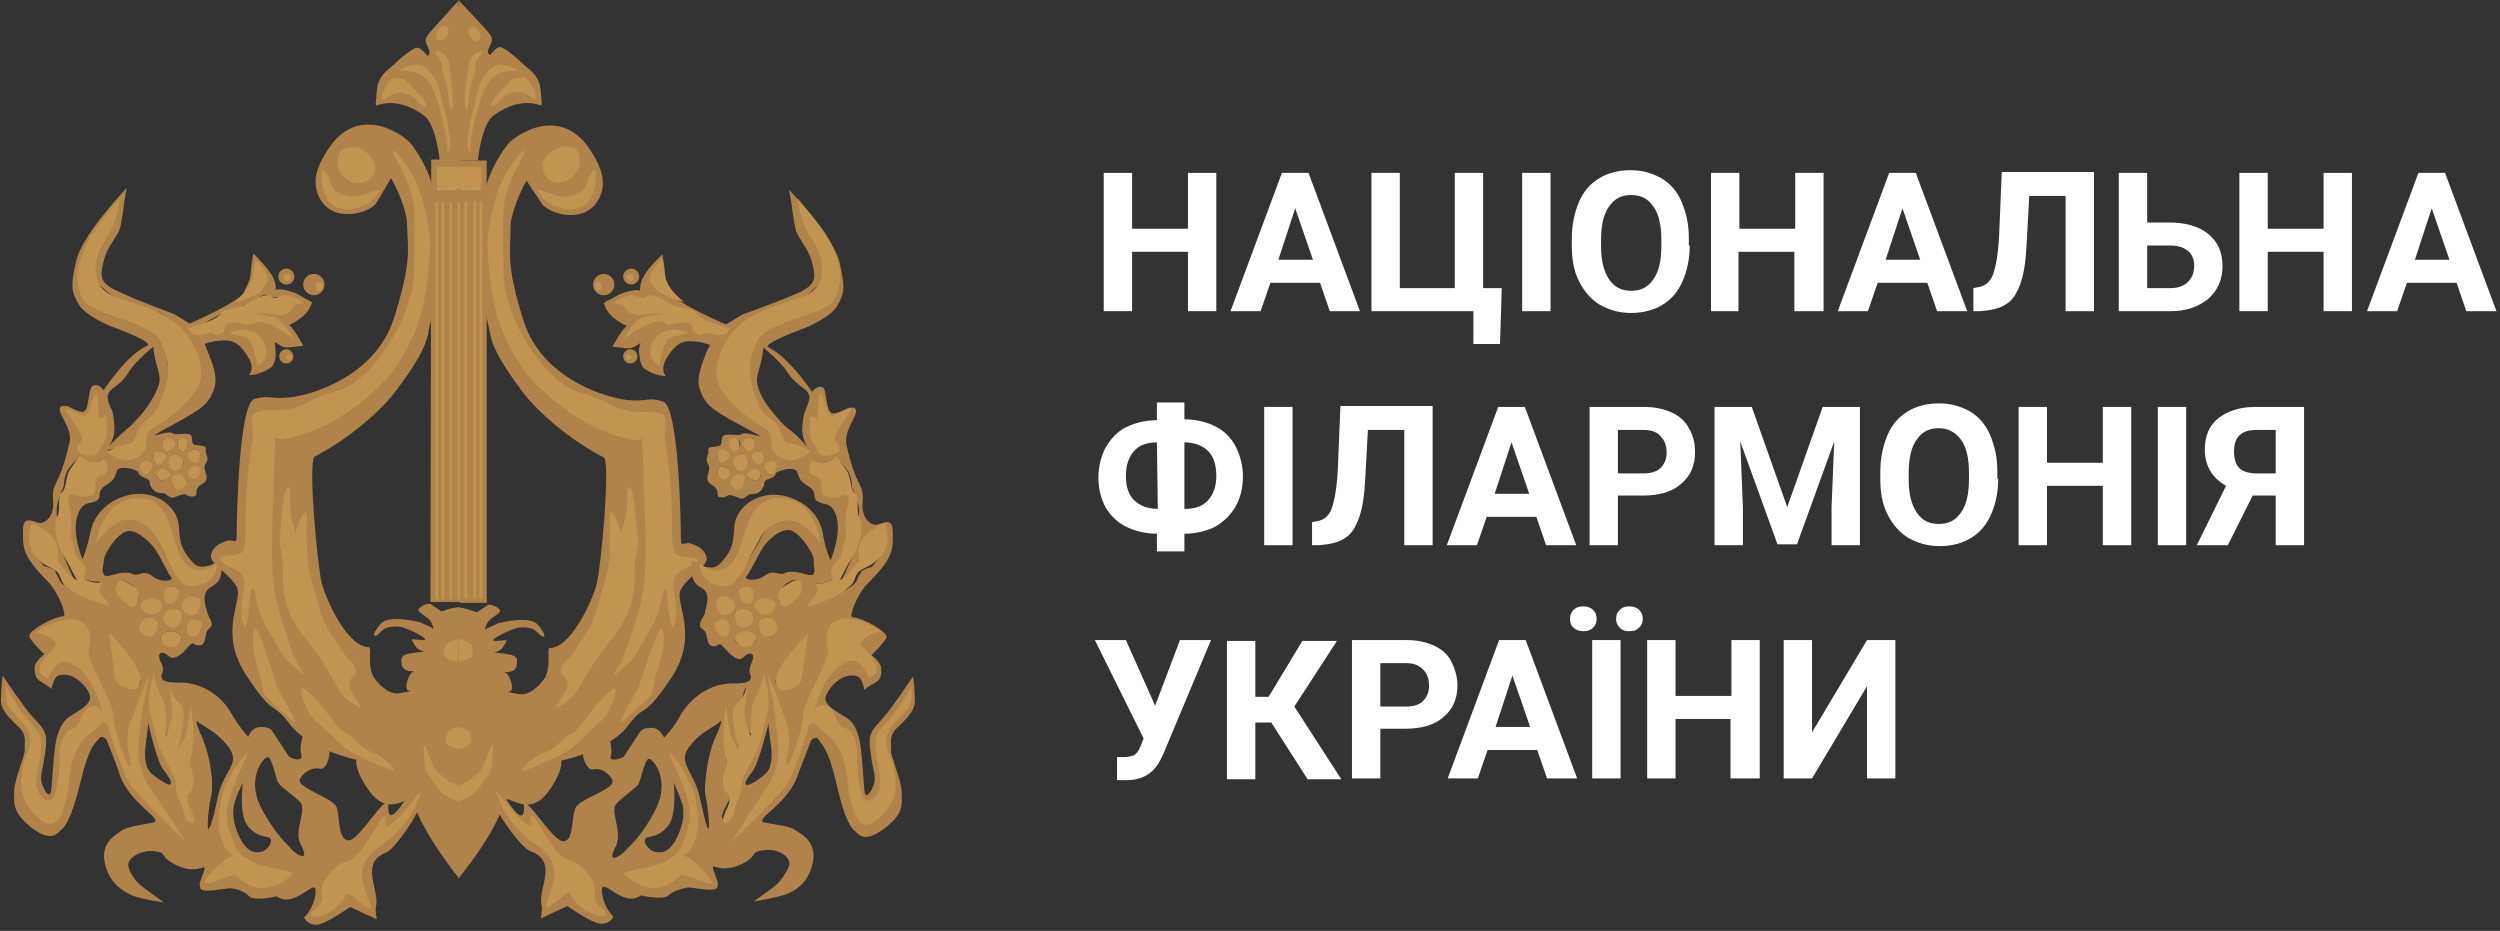 <?xml version="1.0" encoding="utf-8"?>
<!-- Generator: Adobe Illustrator 19.0.0, SVG Export Plug-In . SVG Version: 6.00 Build 0)  -->
<svg version="1.1" id="Слой_2" xmlns="http://www.w3.org/2000/svg" xmlns:xlink="http://www.w3.org/1999/xlink" x="0px" y="0px"
	 viewBox="-156 368.9 282 105" style="enable-background:new -156 368.9 282 105;" xml:space="preserve">
<rect x="-156" y="368.9" width="282" height="105" fill="#333333" stroke="none"/>
<style type="text/css">
	.st0{fill:#AF834A;}
	.st1{fill:#C19451;}
	.st2{fill:none;}
	.st3{fill:#81CFF4;}
	.st4{fill:#FFFFFF;}
</style>
<g>
	<path class="st0" d="M-113.6,391.9c-1.2,1.3-5.7,2.3-6.7-1.6c-0.4-1.6,0.4-3.2,1.4-4.7c3.5-5.2,8.8-1.3,9.4-0.3
		c0.8,1.1,1.7,2.6,2.2,4.3c0.5,1.8,0.7,6.5,0.6,10.1c-0.1,3.6-0.7,5.1-1,6.8c-0.3,1.7-1.7,3.9-3.5,6.3c-1.7,2.4-5.6,5.7-9.3,7.6
		c-0.8,0.4,0.3,12.4,0.8,14.3c0.5,1.9,2.9,7.2,5.3,7.2c0.4,0-0.3,2.3,0.7,3.6c0.7,0.9,1.5,1.5,2.2,1.6c0.5,0.1,2-0.3,2-0.3
		s-0.9,0.3-0.6-0.9c0.3-1.3,0.9-1.3,0.9-1.3s-1.4,0.2-1.5-0.8c-0.1-0.9,0-1.1,1.7-1.3c1.7-0.2,0.3,0.1-0.2-0.8
		c-0.5-0.9-0.6-0.7,0.8-0.6c1.4,0.1-1.7-1.4-2.5-1.5c-2.1-0.2-2.1,0.8-2.7,1c-0.6,0.2,0.2-1,0.6-1.4c1-1,4.4-0.1,4.4-0.1l1.3,0.6
		c0,0,0.4,0.5,0-0.5c-0.4-0.9-1.9-1.2-1.4-1.7c0.5-0.5,1.2-0.5,1.2-0.5s0.6,0.4,0.9,0.6c0.4,0.2,0.2,0.4,0.9,0.1
		c0.8-0.3,1.5-0.3,1.5-0.3l0,30.6c0,0-4.1-5-5.2-8.7c-0.3-1.1-2.7,2.2-5.1-1.4c-1.6-2.3-1.3-3.3-1.3-3.3s-5.3-1.1-7.5-4
		c-2.1-2.8-1.6-0.5-4.9-5.5c-3.3-5-0.3-8.5-1.1-10c-0.8-1.5-3.1-2.6-2.9-3.6c0.2-0.9,0.9-1.3,1.8-1.6c0.9-0.2,1.1,0.6,1.1-0.8
		s0.2-14.6,2-15.2c1.8-0.5,1.8,0.1,4.2-0.2c2.4-0.3,9.4-2.4,11.5-8.8c2.1-6.6,1.6-7.8,1.5-10.9c0-1.3-1.3-4.3-1.8-5"/>
	<path class="st1" d="M-113.7,387.6c0,2.4-2.4,2-2.7,1.8c-0.9-0.4-1.5-1.2-1.5-2.1c0-1.6,0.6-1.8,1.9-1.8
		C-115.1,385.5-113.7,386.7-113.7,387.6z"/>
	<path class="st1" d="M-111.6,386.3c-0.3-1.2,0.9,0.4,2,2.1c1.3,1.9,2.1,6.6,2.1,7.7c0,2-0.2,4.5-0.7,6.9c-0.6,3-1.7,5-3.2,7.4
		c-0.8,1.2-5.8,6.8-12.4,8c-0.9,0.2-1.1-0.2-1.1-0.2s-0.2,2.4-0.2,4.8c0,2.4-0.7,10.3,0.4,14.1c1.1,3.8,1.6,5.5,2.2,6.5
		c0.5,0.9,1.5,2.2-0.1,0.7c-1.6-1.5-1.1-0.8-2.4-3c-1.3-2.2-1.8-3.2-2-4.3c-0.2-1.1-0.6-3-0.8-0.6c-0.2,2.5-0.5,3.4-0.6,3.2
		c-0.6-0.9-0.4-2.6-0.1-4.2c0.3-1.6-0.5-2.1-1.2-2.4c-0.6-0.2-1.5-0.7-1.5-1c0-0.2-0.1-0.3,0.7-0.4c0.8-0.1,1.6,0,1.9-0.6
		c0.3-0.6,0.3-1.5,0.3-3.8c0-2.3,0.3-6.2,0.7-8.1c0.4-1.9-0.5-3.3,0.5-3.7c0.9-0.4,1.8-0.1,3.5-0.3c1.7-0.2,3.1-1.5,5.6-2.1
		c3.9-1,8.6-8.2,8.7-13.5c0-2.3,0.2-6.5-0.1-7.9C-109.7,389.4-111.4,386.9-111.6,386.3z"/>
	<path class="st1" d="M-123.4,423.8c0.3,0-0.1,2.9,0.5,4.3c0.4,0.9-0.2,2.1,0.2,0.9c0.4-1.1,1-2.8,1.3-2.2c0.1,0.2-0.1,1.6,0,2.9
		c0.1,1.3-0.1,2.5,0.6,4.8c0.7,2.3,1.1,4.5,2,5.7c0.9,1.2,1.5,2.6,2.3,3.2c0.8,0.6,0.6,1.6,0.6,1.6s-0.7,0.3-0.7,1.2
		c0,0.9,2.6,3.6,0.3,2c-1.7-1.1-2.1-2.9-3.4-4.8c-1.3-1.9-1.9-2.4-2.7-3.6c-1.9-3.1-1.7-5.1-1.7-6.9c0-1.7-0.5-2.1-0.3-3.9
		C-124.2,427.3-124.1,423.8-123.4,423.8z"/>
	<path class="st1" d="M-127.4,440c-0.1,0.7-0.2,2.2,0.5,4.4c1,2.9-0.1,2.3,2,4.1c2,1.8,2.7,2.8,1.8,0.9c-0.9-1.9-1.6-2.6-1.9-3.8
		C-125.3,444.4-127.2,438.5-127.4,440z"/>
	<path class="st1" d="M-104.3,459.3l0-1.8l-1-0.4c-1.2-1.1-1.4-0.8-2-2.3c-0.6-1.5-1-2.7-0.9-1.2c0.1,1.5,0,2.1,0.8,3.1
		c0.8,1.1,1.1,1.7,1.9,2.1"/>
	<path class="st1" d="M-104.3,450.9c-0.7,0.1-1.4,0.6-1.4,0.9c0,0.4-0.2,0.7,0.2,1.1c0.5,0.4,1.2,0.5,1.2,0.5L-104.3,450.9z"/>
	<path class="st1" d="M-104.3,441c-0.7,0.1-1.6,0.6-1.6,1c0,0.4-0.2,0.7,0.2,1.1c0.5,0.4,1.3,0.5,1.3,0.5L-104.3,441z"/>
	<path class="st1" d="M-118.6,389.8c0.4,1.2,2.2,1.4,3.1,1.2c0.8-0.2,2.8-1.1,2.3-0.5c-0.5,0.6-0.6,1.2-2.3,1.8
		c-1.6,0.6-3.1,0-3.6-1c-0.6-1-0.6-1.8-0.6-2.4C-119.9,387.4-119.2,388-118.6,389.8z"/>
	<path class="st1" d="M-121.8,447.9c1.1,2.5,0.9,1.8,2.4,3.2c1.5,1.4,2,2.2,3.9,3.1c2,0.9,5.3,2.6,3.5,0.9c-1.7-1.7-2.4-1-3.7-2.5
		c-1.3-1.4-1.4-0.6-2.8-2.5c-1.4-1.9-2-2.5-3-3.4C-122.5,445.8-121.8,447.9-121.8,447.9z"/>
	<path class="st0" d="M-108.3,456.4c-0.3-0.5,0.2-0.2-0.5,0.5c-0.6,0.6-3.5,6.2-3.4,2.9c0-1.9-3.3,4-4.5,3.9c-1.3-0.1-0.9-3-1.4-3.9
		c-0.7-1-4.2-2-4.1-2.9c0.1-0.5,1.1-1.5,2.2-1.3c0.7,0.2,1.2-0.9,1.2-2.3c0-1.3-2.1-2.1-2.1-3c0-0.9-1.6,2.4-1.1,3.8
		c0.2,0.8-1.3,0.4-1.5,0c-0.2-0.3-1.5-2.3-1.7-2.6c-0.2-0.3-0.4-0.6-1.4-0.6c-1,0-1.4,1.1-1.4,1.1s-0.9-0.9-1.9-2.6
		c-0.9-1.7-3.1-3.6-6-3.5c-1.3,0-1.9-0.2-1.9-0.7c0-0.5,0.5-0.6-0.1-1.7c-0.5-1.1,0.3-1.2,0.9-0.6c0.5,0.5,1.4,0,2.1-0.9
		c0.8-0.9,0.6-0.4,1.2-0.3c1.2,0.1,0.6-1.4,1.3-1.9c0.7-0.5-0.1-1.2-0.2-1.8c-0.2-0.6-0.8-2.2,0.4-2.9c1.2-0.6,1.2-1.4,1.2-2.5
		c0-1.1-0.6-0.1-1.4,0.1c-0.8,0.2-1.3,0.2-1.8-0.3c-2.1-2.2-1.3-3.5-1.8-5c-0.7-2.1-3.7-3.8-7-2.1c-1,0.5-2.4,1.7-2.8,3.6
		c-0.4,2-0.9,3.1-0.9,3.1s-1.3-3.1-0.5-5.1c0.4-1.1,0.9-1.2,1.5-1.3c1.7-0.4,0.2-1.1,1.7-2c1-0.6,0.9-0.9,1.2-1.6
		c0.3-0.7,2.4-0.1,2.4,0.2c0,0.2,0.4,0.5,0.7,0.6c0.3,0.1,0.6,0.2,0.6,0.6c0,0.3,0.4,1,1,1.1c0.6,0.1,0.5-0.1,1,0.3
		c0.6,0.5,0.8,0.1,1.6-0.1c0.7-0.2,0.5,0.3,1.3,0.2c0.7-0.1,0-0.5,0.7-1.2c0.2-0.2,0.7-0.3,0.8-0.8c0.1-0.6-0.5-1.2-0.1-1.7
		c0.5-0.7-0.1-1,0-1.6c0.1-0.5-0.6-0.4-1.2-0.5c-0.6-0.2-0.1-1-0.6-1.2c-0.5-0.2-1.7,0.1-1.9-0.1c-0.5-0.6-4.4,1.4,0.2-1.1
		c3.3-1.8,3.9-2.3,4.5-4.1c0.4-1.3-0.4-3.1-0.6-3.6c-0.2-0.5-0.5-1.3-0.5-1.3s0.4-0.2,0.7-0.2c0.3-0.1,0.7-0.2,1.7-0.2
		c1,0,1.7,0.6,2.5,1.9c0.8,1.3,0.1,2,0.1,2s1,0.1,2.4-0.8c0.3-0.2,0.6-0.7,0.6-1.7c0-0.4-0.1-1-0.1-1.1c-0.2-0.4,0.7,0.5,1.3,0.5
		c0.4,0,1.9-0.2,1.9-0.2s-0.5-1-1.1-1.8c-0.6-0.8-0.6-0.4,0.2-0.9c0.8-0.5,1.3-0.9,1.7-1.7c0.1-0.2,0.2-0.5,0.2-0.5
		s-0.3-0.2-0.9-0.5c-0.9-0.5-0.7-0.5-1.8-0.8c-1.1-0.3-1.4-0.1-1.4-0.1s0.1-0.7-0.4-1.6c-0.5-0.9-2.1-2.5-2.1-2.5s-0.2,0.7-0.3,2
		c-0.1,1.3-0.4,1.4-0.8,2.4c-0.4,1-6.1,3.5-6.1,3.5l-1.8-1.1c0,0-3.9-1.4-6.2-2.5c-2.3-1-2.1-1.8-1.7-3.5c0.3-1.2,1-2.1,1.6-3.1
		c0.3-0.5,0.4-1.3,0.6-2.6c0.1-1.1,0.4-2.5,0.4-2.5s-5,5.2-5.7,8.2c-0.7,3-0.5,3.5,0.2,4.8c0.7,1.4,3.7,2.6,3.7,2.6s5,1.8,4.1,2.2
		c-2.3,1-4.9,5-4.9,5s-0.6-0.8-1.2-0.5c-0.6,0.3-0.4,2.5-1,2.9c-0.4,0.3-1.7-0.6-2-0.6c-0.2,0-1-0.2-0.7,0.7c0.3,0.9,1.4,2.1,1,3.6
		c-1.2,5.2-2,4-1.8,6.5c0.1,1.1-0.4,2.2-1.4,2.4c-0.5,0.1-2-1.1-2,0.7c0,1.8-0.3,2.8,2.7,5.8c1.4,1.4,2.2,3.9,1.9,4
		c-1.6,0.2-3.9,1.7-3.9,2.2c0,0.5,1.7,2.1,1.7,2.1s-1.1,0.8-1.1,1.5c0,1.4,0.5,1.4,1.2,1.9c1,0.6,0.6,0.7,0.8,0.1
		c0.2-0.6,0.4-1,0.7-1.1c1.4-0.5,3,0.9,3.5,2.1c0.5,1.3-2,2.2-2.6,2.8c-0.6,0.6-1.1,1.6-1.3,3.2c-0.2,1.7-0.3,3.6-0.4,4.7
		c-0.1,1.1-0.6,0.6-1-0.4c-0.4-0.9,0-1.7,0.2-3.1c0.2-1.4,0.2-1.3,0.2-2.1c0-0.7-0.3-1.3-1.4-2.4c-1.1-1.2-1.5-2-2-2.6
		c-0.3-0.4-1.5-2.2-1.5-2.2s-0.2,1.7-0.2,2.8c0,1.2,1.2,2.2,2.1,3.1c0.9,0.9,0.5,1.8,0.6,2.4c0.1,0.6-1.2,3.4-1.2,4.7
		c0,1.3-0.3,2.4,2,4.2c2.4,1.8,3,0.4,3.3,0.2c0.3-0.2,1.1-1,2.1-5.1c1.1-4.5,1.7-4.6,2.1-5.1c0.3-0.6,0.9,0,0.9,0s1.3,3.2,1.5,4
		c1.2,3.4,5.2,5.1,3.7,5.4c-1.5,0.3-2.7,0.4-3.5,0.9c-0.8,0.6-2.9,1.6-1.5,4.8c0.6,1.3,1.6,2,2.7,2.5c1.3,0.5,3.6,0.8,3.6,0.8
		s-2-1.4-2.7-2c-0.5-0.4-1.2-1.4-1.3-2c-0.3-0.9,1.2-1.9,2.8-1.8c1.8,0.2,0.4,0.5,2.6,1.6c2.6,1.2,3.5-0.5,3.1,0.7
		c-0.4,1.2-0.6,1.2-0.4,1.9c0.2,0.6,2.7,0,3.3,0c0.6,0,1.7,0.3,2.2,0.9c0.6,0.6,3.1,0,3.1,0c2.1,1.5,4.5-2.3,4.4-0.5
		c-0.1,1.8-1.3,2.9-1.3,2.9s0.3,0.8,1.4,0.8c1,0,3.8-2,3.8-2l3,1.4c0,0-0.2-1.1-0.1-1.4c0.5-1.9-2-5,1.3-6.2
		C-111.4,464.5-106.9,458.8-108.3,456.4z M-134,419.6c0.3,0,0.6,0.3,0.6,0.6c0,0.3-0.3,0.6-0.6,0.6c-0.3,0-0.6-0.3-0.6-0.6
		C-134.6,419.9-134.4,419.6-134,419.6z M-134.1,421.5c0.3,0,0.6,0.3,0.6,0.6c0,0.3-0.3,0.6-0.6,0.6c-0.3,0-0.6-0.3-0.6-0.6
		C-134.7,421.7-134.4,421.5-134.1,421.5z M-137.7,423.1c-0.3,0-0.6-0.3-0.6-0.6c0-0.3,0.3-0.6,0.6-0.6c0.3,0,0.6,0.3,0.6,0.6
		C-137.1,422.8-137.4,423.1-137.7,423.1z M-135.8,423.8c-0.3,0-0.6-0.3-0.6-0.6c0-0.3,0.3-0.6,0.6-0.6c0.3,0,0.6,0.3,0.6,0.6
		C-135.2,423.5-135.5,423.8-135.8,423.8z M-135.4,418.4c0.3,0,0.6,0.3,0.6,0.6c0,0.3-0.3,0.6-0.6,0.6c-0.3,0-0.6-0.3-0.6-0.6
		C-136,418.6-135.8,418.4-135.4,418.4z M-136.1,420.2c0.5,0,0.8,0.4,0.8,0.8c0,0.5-0.4,0.8-0.8,0.8c-0.5,0-0.8-0.4-0.8-0.8
		C-137,420.6-136.6,420.2-136.1,420.2z M-137.1,418.3c0.3,0,0.6,0.3,0.6,0.6c0,0.3-0.3,0.6-0.6,0.6c-0.3,0-0.6-0.3-0.6-0.6
		C-137.7,418.6-137.4,418.3-137.1,418.3z M-138.1,419.8c0.3,0,0.6,0.3,0.6,0.6c0,0.3-0.3,0.6-0.6,0.6c-0.3,0-0.6-0.3-0.6-0.6
		C-138.7,420.1-138.5,419.8-138.1,419.8z M-127.8,401.3c0.5-0.6,0.4-0.4,0.4-0.7c0,0-0.1-1.1,0.4-1.2c0.5-0.1,0.5,0.8,0.7,1.2
		c0.2,0.4,0.1,0.8-0.5,1.2c-0.6,0.4-2.1,0.7-2.1,0.7S-128.3,401.9-127.8,401.3z M-131.8,404.7c1-0.5,0.8-0.6,1.9-0.8
		c1.1-0.2,0.8-0.4,1.8-0.7c1-0.2,1.2-0.8,1.8-1c0.5-0.2,0.5,0.2,1.2,0.2c0.7,0,1.9,0.5,1.9,0.5l-0.5,0.2l-1.1,0.2
		c0,0-2.1,0.4-3.6,0.8l1,0.4l1,0.2c0,0-0.8,0.3-1.2,0.5c-0.4,0.2-1.3-0.3-1.6-0.3c-0.3,0-0.9,0-1.4,0c-0.5,0-1-0.1-1.1,0.6
		c-0.1,0.7-0.2,0.7-0.2,0.7l-0.3-0.1l-0.9-0.4l-0.7,0C-133.8,405.9-132.7,405.2-131.8,404.7z M-141.5,410.9c0.7-1.2,2.8-2.9,2.8-2.9
		c0.1,1.8,0.8,2.9,0.7,3.9c-0.2,1.2-1.2,2.7-2.1,3.8c-1,1.1-1.1,1.2-1.6,1.6c-0.5,0.4-2,1.9-2,1.9s0.7-0.9,0.6-2.2
		c-0.1-1.3-0.1-1.5-0.5-2.3C-144.5,412.5-142.8,413.1-141.5,410.9z M-141.6,419.2c1.1-0.1,0.9-1.9,2.1-2.7c1.3-0.8,1.3-1.5,1.8-2.6
		c0.5-1.1,0.5-1.1,0.6-2.5c0.2-1.4-0.2-2.5-0.6-3.6c-0.4-1-2.4-2.3-2.7-2.6c-0.4-0.3-3.6-0.9-4.5-1.5c-0.9-0.6-1.7-0.4-2.1-2.6
		c-0.3-1.6,0-2.4,0.6-3.6c1-1.7,2.5-3.6,3.1-4.6c0,0-2.2,4-2.2,5.5c0,1.4,0.3,2.4,0.9,2.8c0.5,0.4,1,1.1,2.5,1.6
		c1.6,0.5,1.7,0.7,2,0.8c0.3,0.1,2.1,0.6,2.3,0.7c0.4,0.3,1.4,0.7,2.6,2.2c1.3,1.5,0.7,2.9,0.3,4.6c-0.4,1.8-0.9,2.5-1.9,3.9
		c-1,1.4-1.2,1.3-2.4,1.9c-1.2,0.6-0.4,1.8-0.9,2.6c-0.5,0.8-0.5,0.9-1.6,1c-1,0.1-2.2-0.8-2.2-0.8S-142.7,419.3-141.6,419.2z
		 M-136.7,441.7c-0.7,0-1.2-0.4-1.2-0.8c0-0.4,0.5-0.8,1.2-0.8c0.7,0,1.2,0.4,1.2,0.8C-135.5,441.4-136,441.7-136.7,441.7z
		 M-143.1,426.5c1.1-0.6,0.7-0.5,2.4-1c0.7-0.2,1.7-0.2,2.2,0.4c0.5,0.6,0.4,0.6,0.8,1.3c0.4,0.7,0.6,1,0.8,2.2
		c0.2,1.2,0.1,1.5,0.8,2.6c0.7,1.1,1.2,1,2,1.2c0.8,0.2,1.8,0.1,1.8,0.1s0.8-0.4-0.2,0.4c-1,0.8-1.3,1.1-2.2,0.9
		c-0.9-0.2-1-0.3-1.6-1.3c-0.5-0.9-0.6-1.3-1.4-2.5c-0.8-1.3-0.8-2.1-1.7-2.7c-0.8-0.7-1.3-0.8-2.3-0.7c-1,0.1-1.6,0.2-2.1,0.6
		c-0.5,0.4-0.7,0.7-0.7,0.7S-144,427-143.1,426.5z M-144.3,432.1c0.1-0.8,1.3-2.7,2.4-3.2c1-0.5,2.6,0.9,3.3,1.8
		c0.7,1,1.6,3,1.9,3.3c0.4,0.4-1.1,0.7-2.1-0.1c-1-0.8-1.5,0-2.1-0.2c-0.6-0.2-0.2-0.2-1.1-0.2c-0.9,0-2.1,0.7-2.3,0.2
		C-144.6,433.1-144.3,432.9-144.3,432.1z M-141.1,444.2c0.6,1,1.3,1.4,0.9,1.9c-0.4,0.5-0.6,0.4-1.3-0.2c-0.8-0.7-1.3-1.8-1.3-2.2
		s-0.4-1.8-0.4-1.8C-142,443.2-141.7,443.2-141.1,444.2z M-142.8,434.5c0.3-0.3,1.1-0.1,1.8,0.5c0.6,0.6,0.9,1.4,0.5,1.8
		c-0.3,0.3-1.1,0.1-1.8-0.5C-142.9,435.6-143.2,434.8-142.8,434.5z M-146.3,419.3c0.2-0.6,0.6-0.1,0.2-1.2c-0.4-1.1-0.1-1.6-0.1-1.6
		l0.5-1c0,0,0.6,1.7,1,1.7c0.3,0,0.5-0.2,0.5-0.2s0,0.2-0.1,0.7c-0.3,1.2-0.3,1.2-0.6,1.9c-0.3,0.8-0.8,0.5-1.1,0.5
		C-146.3,420.2-146.6,419.9-146.3,419.3z M-149.6,433.7c-0.4-0.6,0.1-0.4-0.7-0.7c-0.8-0.4-0.5,0.1-1.2-0.8
		c-0.7-0.9-0.4-0.4-0.8-1.6c-0.3-1.2,0-1.7,0-1.9c0-0.2-0.4-0.7,0.8,0.1c1.1,0.8,0.5,0.3,1.3,1.3c0.7,0.9,0.3,1.7,0.4,2
		c0.1,0.3,1,1.2,1.1,1.4c0.1,0.2,1.1,0.9,1.1,0.9l-1.2-2.7c0,0-0.9-4-0.8-5.4c0-0.6,0.5-2,0.7-2.3c0.2-0.3,0-1.4,0.7-2.3
		c0.7-0.9,1.2-1.3,1.2-1.3s-0.2,0.2,0.8,0.5c1,0.2,1.4,0.1,1.5-0.1c0.3-0.7,0,0.1-0.5,1.1c-0.5,1-0.1,0.8-0.8,1.4
		c-0.9,0.8-1.4,1.1-1.8,1.1c-0.4,0-0.7-0.8-0.7,0.6c-0.1,1.4,0.1,1,0.1,2.2c0,1.3-0.3,1.5,0.1,2.6c0.4,1.2,0.1,0.8,0.5,1.9
		c0.5,1.1,0.5,1.2,0.7,1.6c0.1,0.5-0.4,0.5,0.8,1c1.2,0.4,1.9-0.1,1.4,0.7c-0.5,0.8,0.4,1.5-1,1.1c-1.4-0.4-1.8-0.5-2.7-1.1
		C-149.4,434.6-149.2,434.3-149.6,433.7z M-137.9,456.9c-1.4-0.9-1.5-1.2-1.7-2.3c-0.2-1.1,0.3-2.8,0.3-4.2c0,0,1,4.6,1.8,5.4
		C-136.5,457.1-136.3,458-137.9,456.9z M-135.2,460.4c-0.2-0.8-0.7-3-0.7-3.5c-0.1-0.5-0.7-0.7-0.8-1.7c-0.1-1-0.6-1.4-0.7-2.2
		c-0.1-0.8-0.8,0-0.9-1.2c-0.1-1.2-0.4-0.7-0.4-2.4c0-1.8-0.1-2.2-0.1-2.2s-0.6-1.4,0.4,0.4c1,1.8,0.7,1.6,0.9,2.7
		c0.2,1-0.2,2.3,0.4,1.2c0.7-1.1,0.9-0.2,0.8-1.6s-0.3-1.3-0.4-2c-0.1-0.7-0.3-2.1,0.1-0.7c0.4,1.3,0.5,1.1,0.7,2.1
		c0.2,1,0.2,0.7,0.2,1.8c-0.1,1-0.4,4.3-0.4,4.3c0.5-1.4-0.1-1.3,0.8-2.3c0.8-1,0.7-2.7,0.7-0.4c0.1,2.3-0.1,0.8-0.1,3.7
		c0,2.8-1.2,1.3,0.1,3.6C-133.3,462.2-135.1,461.2-135.2,460.4z M-132.4,459.9c0.2-1.5,0.4-1.2,0.3-3.2c-0.2-2-0.6-3.6-1.4-5.3
		c0,0-0.6-1.5-0.2-1.1c0.4,0.4,1.9,1,3.1,2.4c1.2,1.4,1.1,2,0.2,3.5c-0.8,1.5-0.8,1.5-1.5,4.7C-132.8,464.1-132.6,461.4-132.4,459.9
		z M-126.6,465c-0.8,0.2-1.7-0.2-2.4-1.7c-0.7-1.5-0.8-2.6-0.6-3.6c0.2-1,1-2.5,1-2.5s-0.5,3.4,0.5,4.8c1,1.3,2,1.2,2.5,1.4
		C-125.1,463.7-125.8,464.9-126.6,465z M-122.1,464.1c1.3,2.4-0.8,1-1.1,0.5c-0.4-0.5-1.8-1.6-3.4-4.7c-1.6-3.2,0.3-5.6,0.8-5.6
		c0.5,0,0.9,2.5,1.2,2.9c0.3,0.5,1.8,1.5,2.5,2.2C-121.4,460.4-122.9,462.6-122.1,464.1z"/>
	<path class="st1" d="M-141.7,420.8c1-0.1,1.5-0.3,2-1.1c0.5-0.7-0.2-1.8,0.9-2.5c1.2-0.6,4.8-3.1,5.4-5.4c0.4-1.7-0.5-3.9-1.7-5.4
		c-1.6-2.1-5.4-3.2-7-3.7c-1.5-0.5-3.3-1.1-3.1-3.9c0.1-1.8,1.5-3.3,2-4.5c0.6-1.6,0.7-3,0.7-3c-0.6,0.9-3.5,3.8-4.1,6
		c-0.4,1.2-0.9,2.1-0.6,3.7c0.4,2.2,1.1,2.3,2.1,2.8c1.6,0.9,6.3,1.6,7.3,3.9c0.4,1,0.9,2.1,0.7,3.5c-0.2,1.4-0.2,1.4-0.6,2.5
		c-0.5,1.1-0.6,1.8-1.8,2.6c-1.3,0.8-1,2.6-2.1,2.7c-1.1,0.1-2.4,0.9-2.4,0.9S-142.7,420.9-141.7,420.8z"/>
	<path class="st1" d="M-127.8,406.2c-1.4-0.3-2.4,0.2-2.4,0.2c0.9,0.5,2,0.2,2.5,1.1c0.6,1.3,0.7,2.7,0.7,2.7s1.9-0.8,0.6-3
		C-126.7,406.7-127.2,406.3-127.8,406.2z"/>
	<path class="st1" d="M-125.8,400.5c0-1.2-1.4-2.3-1.4-2.3l-0.3,1.9c-0.2,1.5-2.2,3-2.2,3s2.2-0.7,2.9-1.1
		C-126.4,401.6-125.8,400.8-125.8,400.5z"/>
	<path class="st1" d="M-131.2,406.6c0.2-0.1,0.6-0.2,0.6-0.9c0.1-0.7,2-0.3,2.3-0.2c0.6,0.2,1-0.3,1.4-0.3c1.8,0,4.1,2.1,4.1,2.1
		s-0.9-1.9-2-2.5c-0.6-0.3-2.6-0.5-2.6-0.5c1.6-0.2,2.4,0.2,3.2,0.1c1.2-0.1,1.1-0.9,1.5-1.1c0.2-0.1,1-0.2,1-0.2s-1.3-0.9-2-0.9
		c-0.7,0-1.1,0.5-1.6,0.2c-0.6-0.5-1.5,0-2.9,0.8c-1.2,0.7-2.2,0.2-2.9,1.1c-0.7,0.9-3.7,1.6-3.7,1.6s0.2,1.2,1.9,0.7
		C-131.5,406.1-132.1,407-131.2,406.6z"/>
	<path class="st1" d="M-137,421c0,0.5,0.3,1,0.8,1c0.5,0,0.9-0.6,0.9-1c0-0.5-0.4-0.8-0.8-0.8C-136.6,420.1-137,420.5-137,421z"/>
	<path class="st1" d="M-135.4,419.8c0.3,0,0.6-0.6,0.6-0.9c0-0.3-0.3-0.6-0.6-0.6c-0.3,0-0.6,0.3-0.6,0.6
		C-136,419.2-135.7,419.8-135.4,419.8z"/>
	<path class="st1" d="M-133.9,421.1c0.3,0,0.5-0.6,0.5-0.9c0-0.3-0.3-0.6-0.6-0.6c-0.3,0-0.8,0.3-0.8,0.7
		C-134.9,420.6-134.3,421.1-133.9,421.1z"/>
	<path class="st1" d="M-134.1,422.9c0.3,0,0.7-0.6,0.7-0.9c0-0.3-0.3-0.6-0.6-0.6c-0.3,0-0.8,0.4-0.8,0.7
		C-134.9,422.4-134.5,422.9-134.1,422.9z"/>
	<path class="st1" d="M-135.8,422.4c-1.1,0-0.9,0.7-0.5,1.5c0.2,0.3,0.1,0.2,0.5,0.2c0.3,0,0.8-0.4,0.8-0.7
		C-135,423-135.5,422.4-135.8,422.4z"/>
	<path class="st1" d="M-137.7,421.8c-0.3,0-0.6,0.3-0.6,0.6c0,0.3,0.2,0.7,0.6,0.7c0.3,0,0.9-0.4,0.9-0.7
		C-136.9,422.1-137.4,421.8-137.7,421.8z"/>
	<path class="st1" d="M-138.7,420.4c0,0.3,0.3,0.9,0.6,0.9c0.3,0,0.8-0.6,0.8-0.9c0-0.3-0.4-0.6-0.8-0.6
		C-138.5,419.7-138.7,420-138.7,420.4z"/>
	<path class="st1" d="M-140.2,421.5c0,0.3,0.3,0.9,0.6,0.9c0.3,0,0.8-0.6,0.8-0.9c0-0.3-0.4-0.6-0.8-0.6
		C-139.9,420.9-140.2,421.1-140.2,421.5z"/>
	<path class="st1" d="M-137.1,419.8c0.3,0,0.9-0.6,0.9-0.9c0-0.3-0.6-0.6-0.9-0.6c-0.3,0-0.6,0.3-0.6,0.6
		C-137.7,419.2-137.5,419.8-137.1,419.8z"/>
	<path class="st1" d="M-144.2,437.1c1.4,0.4-1-1.2-0.5-2c0.5-0.8-0.2-0.2-1.4-0.7c-1.2-0.4,0.6-0.9-0.8-2.2c-0.9-0.8-0.5-1.2-1-2.4
		c-0.4-1.2,0.3-1.5-0.3-3.9c-0.3-1.4,0.3-1.3,0.6-1.2c0.3,0.1,0.6,0.4,1.9,0.1c0.9-0.3-0.1-2.2,1.2-2.3c1.1-0.2,0.5-2.2,0-1.7
		c-0.2,0.1-0.6,0.3-1.5,0.1c-0.5-0.2-0.6-0.3-0.8-0.5c-0.3-0.3-0.5,0.4-1.2,1.3c-0.7,0.9-0.4,2.3-1.1,2.8c-0.4,0.2-0.1,2.1-0.4,2.6
		c-0.7,1.2,0.1,3.7,0.8,4.7c0.4,0.6,1.4,2.6,1.4,2.6s-1-0.7-1.1-0.9c-0.1-0.2-1-1.1-1.1-1.4c-0.1-0.3,0.7-2.1-1.6-3.5
		c-1.3-0.8-1.4-0.9-1.5-0.2c0,0.2-0.3,0.9,0,2.1c0.2,0.7,0.4,1,1.1,1.7c0.8,0.7,1.7,0.8,2.1,1.4c0.4,0.6,0.2,1.1,1.2,1.7
		C-147.6,435.9-145.6,436.8-144.2,437.1z"/>
	<path class="st1" d="M-146,420.3c0.3,0,0.8,0.2,1.2-0.6c0.3-0.8,0.5-0.4,0.8-1.6c0.1-0.4,0-1.5,0-1.7c0.2-1-0.4-0.3-0.7-0.3
		c-0.4,0,0-2.8-0.5-2.8c-0.3,0-0.6,2.1-1.2,2.5c-0.2,0.1-2.1-1-2.2-0.8c-0.1,0.2,1.5,2.3,1.7,2.8c0.4,1.1-0.1,0.9-0.4,1.5
		C-147.5,420-146.3,420.3-146,420.3z"/>
	<path class="st1" d="M-141.7,427.5c1,0,1.7,0.3,2.5,1c0.8,0.7,0.8,1.1,1.5,2.3c0.8,1.3,1.4,3.3,2.5,4c1,0.6,2.7,0,3.3-1
		c0.5-0.7,0.3-1.3,0.3-1.3s-1.1,1-2.2,0.7c-0.8-0.2-1.5-0.7-2-1.9c-0.5-1.3-1.1-3.5-1.5-4.3c-0.4-0.7-1.2-2-3.4-1.9
		c-3.8,0.2-4.5,5.1-4.5,5.1S-143.4,427.6-141.7,427.5z"/>
	<path class="st2" d="M-143.8,433.7c0,0,0.8-0.3,1.8-0.3c0.9,0,0.5,0,1.1,0.2c0.6,0.2,0.4,0,1.1,0c0.7,0,0-0.5,1,0.2
		c1,0.8,1.5,0.8,1.5,0.8s1-0.3,0.6-0.7c-0.4-0.4-1-0.9-1.2-1.6c-0.2-0.7-0.1-0.8-0.7-1.8c-0.7-1-0.5-1.6-1.5-1.8
		c-1-0.2-0.7-0.5-1.7-0.1c-1,0.5-0.7,0-1.4,1.2c-0.7,1.2-0.9,1.2-1,2c-0.1,0.8-0.3,1-0.1,1.5C-144.2,434-143.8,433.7-143.8,433.7z"
		/>
	<path class="st1" d="M-140.9,437.3c0.4-0.2,1.1-1.5-0.1-2.3c-0.8-0.5-1.4-0.9-1.8-0.5c-0.3,0.3-0.3,1.2,0.4,1.9
		C-141.8,436.9-141.3,437.5-140.9,437.3z"/>
	<path class="st1" d="M-143.3,443.5c0.3,1.6-0.1,2.4,1.5,3c0.8,0.3,1.2,0.3,1.5-0.3c0.4-0.5,0.1-1.4-0.5-2.4c-0.6-1-1.7-2.3-2.9-3.6
		C-143.7,440.2-143.4,443.1-143.3,443.5z"/>
	<path class="st1" d="M-136.7,440.1c-0.7,0-1.2,0.4-1.2,0.8c0,0.4,0.5,1,1.2,1c0.7,0,1.2-0.6,1.2-1
		C-135.5,440.5-136,440.1-136.7,440.1z"/>
	<path class="st1" d="M-138.9,436.4c-0.7,0-1.2,0.4-1.2,0.8c0,0.4,0.5,1,1.2,1c0.7,0,1.2-0.6,1.2-1
		C-137.7,436.7-138.2,436.4-138.9,436.4z"/>
	<path class="st1" d="M-134.2,438.8c-0.7,0-0.7,0.7-0.7,1.1c0,0.4,0.1,0.8,0.7,0.8c0.7,0,0.7-0.7,1-1.2
		C-133,439.2-133.5,438.8-134.2,438.8z"/>
	<path class="st1" d="M-136.8,435.1c-0.7,0-0.7,0.7-0.7,1.1c0,0.4,0.1,0.8,0.7,0.8c0.7,0,0.7-0.7,1-1.2
		C-135.6,435.5-136.2,435.1-136.8,435.1z"/>
	<path class="st1" d="M-134.4,436.2c-0.7,0-1.1,0.7-1.1,1.1c0,0.4,0.5,1,1.2,1c0.7,0,0.9-1,0.9-1.4
		C-133.3,436.5-133.7,436.2-134.4,436.2z"/>
	<path class="st1" d="M-136.5,437.6c-0.7,0-1.1,0.7-1.1,1.1c0,0.4,0.5,1,1.2,1c0.7,0,0.9-1,0.9-1.4
		C-135.5,437.9-135.8,437.6-136.5,437.6z"/>
	<path class="st1" d="M-139.2,438.6c-0.7,0-1.1,0.7-1.1,1.1c0,0.4,0.5,1,1.2,1c0.7,0,0.9-1,0.9-1.4
		C-138.2,438.9-138.6,438.6-139.2,438.6z"/>
	<path class="st1" d="M-139,457.9c-0.6-0.8-1.4-2.5-1.4-4.2c0-1.6,0.6-5.6,0.6-5.6l0.7-3.2c0,0-1.1,2.5-1.4,3.4
		c-0.8,2.1-1,2.5-1.1,3.5c-0.1,1.6,0,1,0.3,3.1c0.2,2.1-1.9-3.5-1.9-5.2c0-1.7-3.1-6.3-2.8-7.5c0.7-2.4-0.6-4.4-4-3
		c-1.1,0.4-2.1,1.1-2.1,1.1c1.1,0,3,1,2.2,1.7c-3.2,2.9-0.7,3.4-0.7,3.4s1-2.6,2.6-1.7c2,1.2,2.4,2.5,3,3.8c0.5,1.3,0.5,1.6,0.5,1.6
		s-0.5-0.8-1.3-0.5c-1.3,0.5-0.9,2.3-2.3,2.6c-0.3,0.1-1.2,1.1-1.2,2.8c0,1.6,0,2.1-0.2,3.2c-0.2,1.1-0.3,1.9-0.9,2
		c-0.7,0.1-1.5-0.9-1.5-1.9c-0.1-1.3,1.1-4.5,0.2-5.8c-0.7-1-1.5-1.7-2-2.5c-1.2-1.7-1.6-2.8-1.6-2.8s-0.2,1.9,0.3,2.5
		c0.6,0.7,1.8,1.9,2,2.3c0.8,1.5,0.3,2.4,0.1,2.8c-0.7,1.6-1,3.8-0.4,5.2c0.4,1.1,2.2,3.2,3.3,2.8c1.1-0.4,1.7-3.2,1.8-4.9
		c0.2-2.8,1.3-4.5,2.4-5.3c1.1-0.7,1.3-1.7,1.9-1c0.2,0.3,0,0,0.4,1.3c0.4,1.3,1.5,4.4,2.2,5.5c1,1.4,6.3,6.5,6.3,6.5
		S-138.4,458.7-139,457.9z"/>
	<path class="st1" d="M-134.3,456.1c-0.5-2.2-0.1-0.8,0.1-3.6c0.1-1.7-0.3-4.2-0.3-4.2s-0.3,2.9-0.6,3.7c-0.2,0.5-0.8,1.4-0.8,1.4
		s0.8-3.3,0.6-4.3c-0.2-1-1-1-1.4-2.3c-0.4-1.3,0,1.4,0.1,2.1s-0.1,1.4-0.5,2.6c-0.6,1.6,0.3-2.1-0.6-3.9c-1-1.8-0.9-2.8-0.9-2.8
		s-0.9,2.4-0.5,4.4c0.4,1.7,0.5,1.8,0.7,3c0.2,1.1,2.2,4.3,2.2,4.9c0,1.6,0.8,2.6,0.9,3.4c0.3,1.6,2.1,1.9,0.7-0.6
		C-135.6,457.8-133.6,458.9-134.3,456.1z"/>
	<path class="st1" d="M-130.1,462.6c-0.2-0.5-0.4-1.7-0.3-2.3c0.3-2.6,2.2-5.7,2.3-6.4c0.1-0.7-2.6,2.9-3,5.3
		c-0.4,2.4-0.2,3.3-0.1,3.7c0.1,0.5,0.5,1.9,1.1,2.2c0.4,0.2,0.5,0.3-0.2,0.6c-0.4,0.1-2.9,2.4-2.6,2.8c0.3,0.4,3.3-1.2,3.5-0.9
		c3.1,3.2,6.1,0.2,6.4-0.1c0.3-0.3-2.1-0.6-2.8-0.8c-0.9-0.2-2.3-0.7-3.2-1.6C-129.5,464.5-129.8,463.6-130.1,462.6z"/>
	<path class="st2" d="M-122.1,459.5c-0.7-0.8-0.5-0.1-1.5-1c-1-0.9-0.9-0.7-1-1.3c-0.1-0.5-0.5-1.6-0.8-1.9
		c-0.2-0.2-0.8-0.5-1.3-0.5c-0.5,0-0.4,0.8-0.4,0.8c-0.1,1.3-1-0.3,0.5,2.8c1.6,3.2-0.1,1.9,1.3,3.6c1.3,1.8,1.6,2.6,2.3,2.8
		c0.7,0.2,1.5,0.6,0.9-0.9c-0.5-1.6-0.2-0.4-0.1-2.3C-122.1,459.8-121.4,460.3-122.1,459.5z"/>
	<path class="st1" d="M-113.2,461.6c-0.7,0.9-1.9,3.6-3.3,4.3c-0.6,0.3-1.2,0.1-2.6,1.9c-1.4,1.8,0.2,2.3-1.1,3.4
		c-2.6,1.9,2.1,1.4,3.3-1.5c0.2-0.4,3,2.6,2.7,1.3c-0.3-1.4-2.5-4.2,1-6.6c3.1-2.1,4.2-4.6,4.6-5.9c0.4-1.2-2.3,3.2-3.9,3.7
		C-112.7,462.2-112.1,459.9-113.2,461.6z"/>
	<circle class="st0" cx="-123.7" cy="400.1" r="0.9"/>
	<circle class="st0" cx="-120.6" cy="401" r="1.2"/>
	<circle class="st0" cx="-123.7" cy="409.1" r="0.8"/>
	<ellipse class="st1" cx="-123.6" cy="400.2" rx="0.4" ry="0.4"/>
	<ellipse class="st1" cx="-120" cy="401.2" rx="0.4" ry="0.5"/>
	<ellipse class="st1" cx="-123.4" cy="409.2" rx="0.3" ry="0.3"/>
	
		<rect x="-107.5" y="387.1" transform="matrix(1 1.832004e-003 -1.832004e-003 1 0.755 0.191)" class="st2" width="7.3" height="49.9"/>
	
		<rect x="-107.4" y="386.9" transform="matrix(1 1.805783e-003 -1.805783e-003 1 0.744 0.192)" class="st0" width="3" height="49.9"/>
	<rect x="-106.7" y="387.8" class="st3" width="2.2" height="2.5"/>
	<rect x="-106.9" y="391.7" class="st1" width="0.3" height="44.8"/>
	<rect x="-106.2" y="391.7" class="st1" width="0.3" height="44.8"/>
	<rect x="-105.3" y="391.7" class="st1" width="0.3" height="44.8"/>
	<path class="st0" d="M-106.4,387c0,0-0.4-4.1-1.8-5.1c-1.5-1.1-3.4-1.7-5-1.2c-0.6,0.2-0.4,0.2-0.3-1.5c0.1-1.7,1.2-2.4,1.8-2.9
		c0.6-0.6,2.4-2.2,2.9-2c0.5,0.2,1,0.9,1,0.9s0.5-0.1,0.1-0.9c-0.4-0.9-0.5-1,0.5-2.1c0.9-1,2.9-3.2,2.9-3.2l-0.1,18.1L-106.4,387z"
		/>
	<path class="st1" d="M-110.8,376.9c0.6,0,2.2-0.1,3.2,1.3c1,1.3,2,6.2,2,6.6c0,0.4,0.1,1.4,0.1,1.4s0.3-0.6,0.3-1.4
		c-0.1-0.8-0.4-2.8-0.6-3.2c-0.2-0.4-0.5-2.6-0.9-3.4c-0.4-0.8-1-1.7-2-2C-109.4,376-111.4,376.9-110.8,376.9z"/>
	<path class="st1" d="M-106.6,375.3c0.9,1.2,0.2,1.5,0.7,2.2c0.5,0.9,0.5,4,0.8,3.8c0.5-0.4-0.1-3.6-0.2-5.3c0-0.3-0.7-1.1-0.7-1.1
		S-107.4,374.2-106.6,375.3z"/>
	<path class="st1" d="M-108.8,380.4c0,0-1.6-1.9-3.4-0.6c-0.6,0.4-0.9,0.6-0.7-0.2c0.2-0.8,0.9-2,1.6-1.9c0.8,0.1,1,0.1,1.4,0.6
		c0.4,0.5,1.2,1.2,1.5,1.6c0.2,0.3,0.5,0.5,0.5,0.8C-107.9,381.4-108.8,380.4-108.8,380.4z"/>
	<path class="st0" d="M-94.8,392c1.2,1.3,5.7,2.3,6.7-1.6c0.4-1.6-0.4-3.2-1.4-4.7c-3.5-5.2-8.8-1.3-9.4-0.3
		c-0.8,1.1-1.7,2.6-2.2,4.3c-0.5,1.8-0.7,6.5-0.6,10.1c0.1,3.6,0.7,5.1,1,6.8c0.3,1.7,1.7,3.9,3.5,6.3c1.7,2.4,5.6,5.7,9.3,7.6
		c0.8,0.4-0.3,12.4-0.8,14.3c-0.5,1.9-2.9,7.2-5.3,7.2c-0.4,0,0.3,2.3-0.7,3.6c-0.7,0.9-1.5,1.5-2.2,1.6c-0.5,0.1-2-0.3-2-0.3
		s0.9,0.3,0.6-0.9c-0.3-1.3-0.9-1.3-0.9-1.3s1.4,0.2,1.5-0.8c0.1-0.9,0-1.1-1.7-1.3c-1.7-0.2-0.3,0.1,0.2-0.8
		c0.5-0.9,0.6-0.7-0.8-0.6c-1.4,0.1,1.7-1.4,2.5-1.5c2.1-0.2,2.1,0.8,2.7,1c0.6,0.2-0.2-1-0.6-1.4c-1-1-4.4-0.1-4.4-0.1l-1.3,0.6
		c0,0-0.4,0.5,0-0.5c0.4-0.9,1.9-1.2,1.4-1.7c-0.5-0.5-1.2-0.5-1.2-0.5s-0.6,0.4-0.9,0.6c-0.4,0.2-0.2,0.4-0.9,0.1
		c-0.8-0.3-1.6-0.4-1.6-0.4l0,30.6c0,0,4.2-5,5.2-8.7c0.3-1.1,2.7,2.2,5.1-1.3c1.6-2.3,1.3-3.3,1.3-3.3s5.4-1.1,7.5-3.9
		c2.1-2.8,1.6-0.5,4.9-5.4c3.3-5,0.3-8.5,1.1-10c0.8-1.5,3.1-2.6,2.9-3.6c-0.2-0.9-0.9-1.3-1.8-1.6c-0.9-0.2-1.1,0.6-1.1-0.8
		c0-1.3-0.2-14.6-2-15.2c-1.8-0.6-1.8,0.1-4.2-0.2c-2.4-0.3-9.4-2.4-11.5-8.8c-2.1-6.6-1.5-7.8-1.5-10.9c0-1.3,1.3-4.3,1.8-5"/>
	<path class="st1" d="M-94.8,387.5c0,2.4,2.4,2,2.7,1.8c0.9-0.4,1.5-1.2,1.5-2.1c0-1.6-0.6-1.8-1.9-1.8
		C-93.4,385.5-94.8,386.6-94.8,387.5z"/>
	<path class="st1" d="M-96.9,386.3c0.3-1.2-0.9,0.4-2,2.1c-1.3,1.9-2.1,6.6-2.1,7.7c0,2,0.2,4.5,0.7,6.9c0.6,3,1.7,5,3.2,7.4
		c0.8,1.2,5.7,6.8,12.4,8.1c0.9,0.2,1.1-0.2,1.1-0.2s0.2,2.4,0.2,4.8c0,2.4,0.7,10.3-0.4,14.1c-1.1,3.8-1.7,5.5-2.2,6.5
		c-0.6,0.9-1.5,2.2,0.1,0.7c1.6-1.5,1.1-0.8,2.4-3c1.3-2.2,1.8-3.2,2-4.3c0.2-1.1,0.6-3,0.8-0.6c0.2,2.5,0.5,3.4,0.6,3.2
		c0.6-0.9,0.4-2.6,0.1-4.2c-0.3-1.6,0.6-2.1,1.2-2.4c0.6-0.2,1.5-0.7,1.5-0.9c0-0.2,0.1-0.3-0.7-0.4c-0.8-0.1-1.6,0-1.9-0.6
		c-0.3-0.6-0.3-1.5-0.3-3.8c0-2.3-0.3-6.2-0.7-8.1c-0.4-1.9,0.5-3.3-0.5-3.7c-0.9-0.4-1.8-0.1-3.5-0.3c-1.7-0.2-3.1-1.5-5.6-2.1
		c-3.9-1-8.6-8.2-8.7-13.5c0-2.3-0.2-6.5,0.1-7.9C-98.8,389.4-97.1,386.8-96.9,386.3z"/>
	<path class="st1" d="M-85.1,423.8c-0.3,0,0.1,2.9-0.6,4.3c-0.4,0.9,0.2,2.1-0.2,0.9c-0.4-1.1-1-2.8-1.3-2.2c-0.1,0.2,0.1,1.6,0,2.9
		c-0.1,1.3,0.1,2.5-0.6,4.8c-0.7,2.3-1.1,4.5-2,5.7c-0.9,1.2-1.5,2.6-2.3,3.2s-0.6,1.6-0.6,1.6s0.7,0.3,0.7,1.2c0,0.9-2.6,3.6-0.3,2
		c1.7-1.1,2.1-2.9,3.5-4.8c1.3-1.9,1.9-2.4,2.7-3.6c1.9-3.1,1.7-5.1,1.7-6.9c0-1.7,0.6-2.1,0.3-3.9
		C-84.4,427.3-84.4,423.8-85.1,423.8z"/>
	<path class="st1" d="M-81.2,440c0.1,0.7,0.2,2.2-0.6,4.4c-1,2.9,0.1,2.3-2,4.1c-2,1.8-2.8,2.8-1.8,0.9c0.9-1.9,1.6-2.6,1.9-3.8
		C-83.3,444.4-81.4,438.5-81.2,440z"/>
	<path class="st1" d="M-103.3,457.1c1.2-1.1,1.4-0.8,2-2.3c0.6-1.5,1-2.7,0.9-1.2c-0.1,1.5,0,2.1-0.8,3.1c-0.8,1.1-1.1,1.7-1.9,2.1
		c-0.9,0.4-1.3,0.6-1.3,0.6v-1.8L-103.3,457.1z"/>
	<path class="st1" d="M-104.3,450.9c0.7,0.1,1.4,0.6,1.4,0.9c0,0.4,0.2,0.7-0.2,1.1c-0.5,0.4-1.2,0.5-1.2,0.5V450.9z"/>
	<path class="st1" d="M-104.3,441c0.7,0,1.6,0.6,1.6,1c0,0.4,0.2,0.7-0.2,1.1c-0.5,0.4-1.3,0.5-1.3,0.5L-104.3,441z"/>
	<path class="st1" d="M-89.9,389.8c-0.4,1.2-2.2,1.4-3.1,1.2s-2.8-1.1-2.3-0.5c0.5,0.6,0.6,1.2,2.3,1.8c1.6,0.6,3.1,0,3.6-1
		c0.6-1,0.6-1.8,0.6-2.4C-88.6,387.4-89.3,388-89.9,389.8z"/>
	<path class="st1" d="M-86.8,447.9c-1.1,2.5-0.9,1.8-2.4,3.2c-1.5,1.4-2,2.2-3.9,3.1c-2,0.9-5.3,2.6-3.5,0.9c1.7-1.7,2.4-1,3.7-2.4
		c1.3-1.4,1.4-0.6,2.8-2.5c1.4-1.9,2-2.5,3-3.4C-86.1,445.8-86.8,447.9-86.8,447.9z"/>
	<path class="st0" d="M-96.2,464.9c3.3,1.2,0.8,4.2,1.3,6.2c0.1,0.3-0.1,1.4-0.1,1.4l3-1.4c0,0,2.8,2,3.8,2c1.1,0,1.4-0.8,1.4-0.8
		s-1.2-1.1-1.3-2.9c-0.1-1.8,2.3,2,4.4,0.5c0,0,2.5,0.6,3.1,0c0.5-0.5,1.6-0.8,2.2-0.9c0.6,0,3.1,0.6,3.3,0c0.2-0.6,0-0.7-0.4-1.9
		c-0.4-1.2,0.5,0.5,3.1-0.7c2.1-1,0.8-1.4,2.6-1.6c1.7-0.2,3.1,0.8,2.8,1.8c-0.2,0.6-0.9,1.6-1.3,2c-0.7,0.6-2.7,2-2.7,2
		s2.4-0.4,3.6-0.8c1.1-0.4,2.1-1.1,2.7-2.4c1.4-3.2-0.7-4.3-1.5-4.8c-0.8-0.6-2-0.6-3.5-0.9c-1.5-0.3,2.6-2,3.7-5.4
		c0.3-0.8,1.5-3.9,1.5-3.9s0.6-0.6,0.9,0c0.3,0.6,1,0.7,2,5.1c0.9,4,1.7,4.9,2,5.1c0.3,0.2,0.9,1.6,3.3-0.2c2.4-1.8,2-2.8,2-4.2
		c0-1.3-1.3-4.1-1.2-4.7c0.1-0.6-0.3-1.5,0.6-2.4c0.9-0.9,2.1-1.9,2.1-3.1c0-1.1-0.2-2.8-0.2-2.8s-1.2,1.7-1.5,2.2
		c-0.5,0.6-0.9,1.4-2,2.6c-1.1,1.2-1.4,1.7-1.4,2.4c0,0.7,0,0.6,0.2,2.1c0.2,1.4,0.6,2.1,0.2,3.1c-0.4,0.9-0.9,1.5-1,0.4
		c-0.1-1.1-0.2-3-0.4-4.7c-0.2-1.7-0.7-2.7-1.3-3.2c-0.6-0.6-3.2-1.5-2.6-2.8c0.6-1.3,2.1-2.6,3.5-2.1c0.4,0.1,0.5,0.5,0.7,1.1
		c0.2,0.6-0.2,0.5,0.8-0.1c0.7-0.4,1.3-0.5,1.2-1.9c0-0.7-1.1-1.5-1.1-1.5s1.7-1.6,1.7-2.1c0-0.5-2.3-2-3.9-2.2
		c-0.3,0,0.5-2.6,1.9-3.9c3-3,2.7-3.9,2.7-5.8c0-1.8-1.5-0.6-2-0.7c-1-0.2-1.5-1.3-1.4-2.4c0.2-2.5-0.6-1.3-1.8-6.5
		c-0.3-1.5,0.7-2.7,1-3.6c0.3-0.9-0.5-0.7-0.7-0.7c-0.2,0-1.5,0.8-2,0.6c-0.7-0.4-0.5-2.6-1-2.9c-0.6-0.3-1.2,0.5-1.2,0.5
		s-2.6-3.9-4.9-5c-0.9-0.4,4.1-2.2,4.1-2.2s3-1.2,3.7-2.6c0.7-1.3,0.9-1.8,0.2-4.8c-0.7-3-5.7-8.2-5.7-8.2s0.3,1.5,0.4,2.5
		c0.2,1.3,0.3,2.1,0.6,2.6c0.6,1.1,1.3,1.9,1.6,3.1c0.4,1.7,0.6,2.5-1.7,3.5c-2.3,1-6.2,2.4-6.2,2.4l-1.8,1.1c0,0-5.7-2.4-6.1-3.5
		c-0.4-1-0.7-1.1-0.8-2.4c-0.1-1.3-0.3-2-0.3-2s-1.7,1.6-2.1,2.5c-0.5,0.9-0.4,1.6-0.4,1.6s-0.3-0.2-1.4,0.1
		c-1.1,0.3-0.9,0.3-1.8,0.8c-0.7,0.3-0.9,0.5-0.9,0.5s0.1,0.2,0.2,0.5c0.4,0.8,0.9,1.2,1.7,1.7c0.8,0.5,0.9,0.1,0.2,0.9
		c-0.6,0.8-1.1,1.8-1.1,1.8s1.5,0.2,1.8,0.2c0.7,0,1.6-0.9,1.3-0.5c0,0.1-0.2,0.7-0.1,1.1c0.1,1,0.3,1.5,0.6,1.7
		c1.3,0.9,2.4,0.8,2.4,0.8s-0.7-0.6,0.1-2c0.8-1.3,1.5-1.9,2.5-1.9c1,0,1.4,0.1,1.7,0.2c0.3,0.1,0.7,0.2,0.7,0.2s-0.4,0.7-0.6,1.3
		c-0.2,0.6-1,2.4-0.6,3.6c0.6,1.8,1.2,2.3,4.5,4.1c4.7,2.5,0.8,0.5,0.2,1.1c-0.2,0.2-1.4-0.1-1.9,0.1c-0.5,0.2-0.1,1.1-0.6,1.2
		c-0.6,0.2-1.3,0-1.2,0.5c0.1,0.6-0.5,0.9,0,1.6c0.3,0.5-0.2,1.2-0.1,1.7c0.1,0.5,0.6,0.6,0.8,0.8c0.7,0.7,0,1.1,0.7,1.2
		c0.8,0.1,0.6-0.4,1.3-0.2c0.8,0.2,1,0.6,1.6,0.1c0.5-0.4,0.4-0.2,1-0.3c0.6-0.1,1-0.8,1-1.1c0-0.3,0.2-0.5,0.6-0.6
		c0.3-0.1,0.7-0.3,0.7-0.6c0-0.2,2-0.9,2.4-0.2c0.3,0.7,0.2,1,1.2,1.6c1.5,0.9,0,1.5,1.7,2c0.6,0.1,1.1,0.2,1.5,1.3
		c0.7,2-0.6,5.1-0.6,5.1s-0.6-1.1-0.9-3.1c-0.4-2-1.8-3.1-2.8-3.6c-3.3-1.7-6.3,0-7,2.1c-0.5,1.5,0.3,2.9-1.8,5
		c-0.5,0.5-1,0.5-1.8,0.3c-0.8-0.2-1.4-1.2-1.4-0.1c0,1.1,0,1.9,1.1,2.5c1.2,0.6,0.5,2.2,0.4,2.9c-0.2,0.6-1,1.3-0.2,1.8
		c0.7,0.5,0.2,2,1.3,1.9c0.6-0.1,0.4-0.6,1.2,0.3c0.8,0.9,1.6,1.5,2.1,0.9c0.6-0.6,1.4-0.5,0.9,0.6c-0.5,1.2-0.1,1.3-0.1,1.7
		c0,0.5-0.6,0.7-1.9,0.7c-2.8-0.1-5,1.8-6,3.5c-0.9,1.7-1.9,2.6-1.9,2.6s-0.4-1.1-1.4-1.1c-1,0-1.2,0.3-1.4,0.6
		c-0.2,0.3-1.5,2.3-1.7,2.6c-0.2,0.3-1.8,0.7-1.5,0c0.4-1.4-1.1-4.8-1.1-3.8c0,0.9-2.1,1.7-2.1,3c0,1.3,0.6,2.4,1.2,2.3
		c1.1-0.3,2.1,0.8,2.2,1.3c0.2,0.9-3.4,1.9-4.1,2.9c-0.6,0.9-0.2,3.8-1.4,3.9c-1.3,0.1-4.6-5.8-4.5-3.9c0.1,3.2-2.8-2.3-3.4-2.9
		c-0.6-0.6-0.2-1-0.5-0.5C-101.7,458.8-97.3,464.5-96.2,464.9z M-73.9,420.3c0,0.3-0.3,0.6-0.6,0.6c-0.3,0-0.6-0.3-0.6-0.6
		c0-0.3,0.3-0.6,0.6-0.6C-74.2,419.6-73.9,419.9-73.9,420.3z M-73.9,422.1c0,0.3-0.3,0.6-0.6,0.6c-0.3,0-0.6-0.3-0.6-0.6
		c0-0.3,0.3-0.6,0.6-0.6C-74.1,421.5-73.9,421.7-73.9,422.1z M-71.4,422.5c0-0.3,0.3-0.6,0.6-0.6c0.3,0,0.6,0.3,0.6,0.6
		c0,0.3-0.3,0.6-0.6,0.6C-71.2,423.1-71.4,422.8-71.4,422.5z M-73.4,423.2c0-0.3,0.3-0.6,0.6-0.6c0.3,0,0.6,0.3,0.6,0.6
		c0,0.3-0.3,0.6-0.6,0.6C-73.1,423.8-73.4,423.6-73.4,423.2z M-72.5,419c0,0.3-0.3,0.6-0.6,0.6c-0.3,0-0.6-0.3-0.6-0.6
		c0-0.3,0.3-0.6,0.6-0.6C-72.8,418.4-72.5,418.6-72.5,419z M-71.6,421c0,0.5-0.4,0.8-0.8,0.8c-0.5,0-0.8-0.4-0.8-0.8
		c0-0.5,0.4-0.8,0.8-0.8C-71.9,420.2-71.6,420.6-71.6,421z M-70.8,418.9c0,0.3-0.3,0.6-0.6,0.6c-0.3,0-0.6-0.3-0.6-0.6
		c0-0.3,0.3-0.6,0.6-0.6C-71.1,418.3-70.8,418.6-70.8,418.9z M-69.8,420.4c0,0.3-0.3,0.6-0.6,0.6c-0.3,0-0.6-0.3-0.6-0.6
		c0-0.3,0.3-0.6,0.6-0.6C-70.1,419.8-69.8,420.1-69.8,420.4z M-79.7,402.5c0,0-1.4-0.2-2.1-0.7c-0.6-0.4-0.7-0.8-0.5-1.2
		c0.2-0.4,0.2-1.3,0.7-1.2c0.5,0.1,0.4,1.2,0.4,1.2c0,0.3-0.1,0.1,0.4,0.7C-80.3,401.9-79.7,402.5-79.7,402.5z M-74.8,405.9h-0.7
		l-0.9,0.4l-0.3,0.1c0,0-0.1-0.1-0.2-0.7c-0.1-0.7-0.6-0.6-1.1-0.6c-0.5,0-1.1,0-1.4,0c-0.3,0-1.3,0.5-1.6,0.3
		c-0.4-0.2-1.2-0.5-1.2-0.5l1-0.2l1-0.4c-1.5-0.5-3.6-0.8-3.6-0.8l-1.1-0.2l-0.5-0.2c0,0,1.2-0.5,1.9-0.5c0.7,0,0.7-0.4,1.2-0.2
		c0.5,0.2,0.8,0.7,1.8,1c1,0.2,0.6,0.5,1.8,0.7c1.1,0.2,1,0.3,1.9,0.8C-75.8,405.2-74.8,405.9-74.8,405.9z M-65,414.8
		c-0.3,0.8-0.4,0.9-0.5,2.3c-0.1,1.3,0.6,2.2,0.6,2.2s-1.5-1.6-2-1.9c-0.5-0.4-0.7-0.5-1.6-1.6c-1-1.1-2-2.6-2.1-3.8
		c-0.1-1,0.6-2.1,0.7-3.9c0,0,2.1,1.7,2.8,2.9C-65.7,413.1-64,412.6-65,414.8z M-64.8,419.9c0,0-1.1,0.9-2.2,0.8c-1-0.1-1-0.2-1.6-1
		c-0.5-0.7,0.2-1.9-0.9-2.6c-1.2-0.6-1.4-0.5-2.4-1.9c-1-1.4-1.5-2.2-1.9-3.9c-0.4-1.7-1-3.1,0.3-4.6c1.3-1.5,2.2-1.9,2.6-2.2
		c0.2-0.1,2-0.6,2.3-0.7c0.3-0.1,0.5-0.3,2-0.8c1.5-0.5,2-1.2,2.5-1.6c0.6-0.4,0.9-1.4,0.9-2.8c0-1.4-2.2-5.5-2.2-5.5
		c0.6,0.9,2.2,2.9,3.1,4.6c0.6,1.1,0.9,2,0.6,3.6c-0.4,2.2-1.1,2.1-2.1,2.6c-0.9,0.6-4.1,1.1-4.5,1.5c-0.3,0.2-2.4,1.5-2.7,2.6
		c-0.4,1-0.8,2.1-0.6,3.6c0.2,1.4,0.2,1.4,0.6,2.5c0.5,1.1,0.5,1.8,1.8,2.6c1.3,0.8,1,2.6,2.1,2.7
		C-65.9,419.3-64.8,419.9-64.8,419.9z M-73.1,441c0-0.4,0.5-0.8,1.2-0.8c0.7,0,1.2,0.4,1.2,0.8c0,0.4-0.5,0.8-1.2,0.8
		C-72.5,441.8-73.1,441.4-73.1,441z M-64.1,428.8c0,0-0.2-0.4-0.7-0.7c-0.5-0.4-1.1-0.5-2.1-0.6c-1-0.1-1.4,0.1-2.3,0.7
		c-0.8,0.7-0.9,1.5-1.7,2.7c-0.8,1.3-0.9,1.6-1.4,2.5c-0.5,1-0.7,1.2-1.6,1.3c-0.9,0.2-1.1-0.2-2.2-0.9c-1-0.8-0.2-0.4-0.2-0.4
		s1,0.1,1.8-0.1c0.8-0.2,1.3-0.1,2-1.2c0.7-1.1,0.5-1.5,0.8-2.6c0.2-1.2,0.4-1.5,0.8-2.2c0.4-0.7,0.3-0.7,0.8-1.3
		c0.5-0.6,1.5-0.6,2.2-0.4c1.7,0.4,1.3,0.4,2.4,1C-64.5,427.1-64.1,428.8-64.1,428.8z M-64.2,433.6c-0.2,0.5-1.4-0.2-2.3-0.2
		c-0.9,0-0.5,0-1.1,0.2c-0.6,0.2-1.1-0.5-2.1,0.2c-1,0.8-2.5,0.5-2.1,0.1c0.4-0.4,1.3-2.4,1.9-3.3c0.7-1,2.2-2.3,3.3-1.8
		c1,0.5,2.3,2.4,2.4,3.2C-64.3,432.9-64,433.2-64.2,433.6z M-65.4,441.9c0,0-0.3,1.3-0.4,1.8c-0.1,0.5-0.5,1.6-1.3,2.2
		c-0.7,0.6-0.9,0.7-1.3,0.2c-0.4-0.5,0.3-1,0.9-1.9C-66.9,443.2-66.6,443.2-65.4,441.9z M-66.3,436.3c-0.6,0.6-1.4,0.9-1.8,0.5
		c-0.3-0.3-0.1-1.1,0.5-1.8c0.6-0.6,1.4-0.9,1.8-0.5C-65.4,434.9-65.7,435.7-66.3,436.3z M-62.6,420.2c-0.3,0-0.8,0.2-1.1-0.5
		c-0.3-0.8-0.3-0.8-0.6-1.9c-0.1-0.4-0.1-0.7-0.1-0.7s0.2,0.2,0.5,0.2c0.4,0,1-1.7,1-1.7l0.5,1c0,0,0.3,0.5-0.1,1.6
		c-0.4,1.1,0,0.6,0.2,1.2C-62,419.9-62.3,420.2-62.6,420.2z M-60.2,435.2c-0.9,0.5-1.3,0.7-2.7,1.1c-1.4,0.4-0.5-0.3-1-1.1
		s0.2-0.2,1.4-0.7c1.2-0.4,0.7-0.5,0.8-1c0.1-0.5,0.2-0.5,0.7-1.6c0.5-1.1,0.1-0.8,0.5-1.9c0.4-1.2,0.1-1.3,0.1-2.6
		c0-1.3,0.1-0.8,0.1-2.2c-0.1-1.4-0.4-0.6-0.7-0.6c-0.4,0-0.8-0.3-1.7-1.2c-0.7-0.6-0.3-0.4-0.8-1.4c-0.5-1-0.8-1.8-0.5-1.1
		c0.1,0.2,0.4,0.3,1.5,0.1c1-0.2,0.8-0.5,0.8-0.5s0.5,0.4,1.2,1.3c0.7,0.9,0.5,2,0.7,2.3c0.2,0.3,0.7,1.7,0.7,2.3
		c0.1,1.4-0.8,5.4-0.8,5.4l-1.2,2.7c0,0,1-0.7,1.1-0.9c0.1-0.2,1-1.1,1.1-1.4c0.1-0.3-0.3-1.1,0.4-2c0.8-1,0.2-0.5,1.3-1.3
		c1.1-0.8,0.8-0.3,0.8-0.1c0,0.2,0.3,0.7,0,1.9c-0.4,1.2-0.1,0.7-0.8,1.6c-0.7,0.9-0.4,0.4-1.2,0.8c-0.7,0.3-0.2,0.1-0.7,0.7
		C-59.4,434.3-59.2,434.6-60.2,435.2z M-71.1,455.9c0.7-0.9,1.8-5.4,1.8-5.4c0,1.4,0.5,3.1,0.3,4.2c-0.2,1.1-0.3,1.3-1.7,2.3
		C-72.4,458-72.1,457.1-71.1,455.9z M-74.1,459.8c1.3-2.4,0.1-0.8,0.1-3.6c0-2.8-0.1-1.4-0.1-3.7c0.1-2.3-0.1-0.6,0.7,0.4
		c0.8,1,0.2,0.9,0.8,2.3c0,0-0.3-3.3-0.4-4.3c-0.1-1,0-0.8,0.2-1.8c0.2-1,0.3-0.7,0.7-2.1c0.4-1.3,0.2,0.1,0.1,0.7
		c-0.1,0.7-0.3,0.6-0.4,2c-0.1,1.4,0.1,0.5,0.8,1.6c0.7,1.1,0.2-0.2,0.4-1.2c0.2-1-0.1-0.9,0.9-2.7c1-1.8,0.4-0.4,0.4-0.4
		s-0.1,0.5-0.1,2.2c0,1.8-0.3,1.3-0.4,2.4c-0.1,1.2-0.8,0.3-0.9,1.2c-0.1,0.8-0.5,1.3-0.7,2.2c-0.1,1-0.7,1.2-0.8,1.7
		c-0.1,0.5-0.5,2.7-0.7,3.5C-73.6,461.2-75.4,462.2-74.1,459.8z M-76.6,460.9c-0.7-3.2-0.7-3.1-1.5-4.7c-0.8-1.5-1-2.1,0.2-3.5
		c1.2-1.4,2.7-1.9,3.1-2.4c0.4-0.4-0.2,1.1-0.2,1.1c-0.8,1.6-1.2,3.3-1.4,5.3c-0.2,2,0,1.7,0.2,3.2C-76,461.4-75.8,464.1-76.6,460.9
		z M-83.1,463.4c0.5-0.2,1.5-0.1,2.5-1.4c1-1.3,0.6-4.8,0.6-4.8s0.7,1.5,1,2.5c0.2,1,0.1,2.1-0.6,3.6c-0.7,1.5-1.6,1.9-2.4,1.7
		C-82.9,464.9-83.6,463.7-83.1,463.4z M-86.5,459.6c0.7-0.8,2.2-1.8,2.5-2.2c0.3-0.5,0.7-2.9,1.2-2.9c0.5,0,2.4,2.4,0.8,5.6
		c-1.6,3.2-3,4.2-3.4,4.7c-0.4,0.5-2.4,1.9-1.1-0.5C-85.8,462.6-87.2,460.4-86.5,459.6z"/>
	<path class="st1" d="M-66.8,420.8c-1-0.1-1.5-0.3-2-1.1c-0.5-0.7,0.2-1.8-0.9-2.5c-1.2-0.6-4.8-3.1-5.4-5.4
		c-0.4-1.7,0.5-3.9,1.7-5.4c1.6-2.1,5.4-3.2,7-3.7c1.5-0.5,3.3-1.1,3.1-3.9c-0.1-1.8-1.5-3.3-2-4.5c-0.6-1.6-0.7-3-0.7-3
		c0.6,0.9,3.5,3.8,4.1,6c0.4,1.2,0.9,2.1,0.6,3.7c-0.4,2.2-1.1,2.3-2.1,2.8c-1.6,0.9-6.3,1.6-7.3,3.8c-0.4,1-0.9,2.1-0.7,3.5
		c0.2,1.4,0.2,1.4,0.6,2.5c0.5,1.1,0.5,1.8,1.8,2.6c1.3,0.8,1,2.6,2.1,2.7c1.1,0.1,2.4,0.9,2.4,0.9S-65.8,420.9-66.8,420.8z"/>
	<path class="st1" d="M-80.8,406.2c1.4-0.3,2.4,0.2,2.4,0.2c-0.9,0.5-2,0.2-2.5,1.1c-0.6,1.3-0.7,2.7-0.7,2.7s-1.9-0.8-0.6-3
		C-81.8,406.7-81.4,406.3-80.8,406.2z"/>
	<path class="st1" d="M-82.7,400.4c0-1.2,1.4-2.3,1.4-2.3l0.3,1.9c0.2,1.5,2.2,3,2.2,3s-2.2-0.7-2.9-1.1
		C-82.2,401.6-82.7,400.8-82.7,400.4z"/>
	<path class="st1" d="M-77.3,406.6c-0.2-0.1-0.6-0.2-0.6-0.9c-0.1-0.7-2-0.3-2.3-0.2c-0.6,0.2-1-0.3-1.4-0.3c-1.8,0-4.1,2.1-4.1,2.1
		s0.9-1.9,2-2.5c0.6-0.3,2.6-0.5,2.6-0.5c-1.6-0.2-2.4,0.2-3.2,0.1c-1.2-0.2-1.1-0.9-1.5-1.1c-0.2-0.1-1-0.2-1-0.2s1.3-0.9,2-0.9
		c0.7,0,1.1,0.5,1.6,0.2c0.6-0.5,1.5,0,2.9,0.8c1.2,0.7,2.2,0.2,2.9,1.1c0.7,0.9,3.7,1.6,3.7,1.6s-0.2,1.2-1.9,0.7
		C-77.1,406.1-76.4,407-77.3,406.6z"/>
	<path class="st1" d="M-71.6,421c0,0.5-0.3,1-0.8,1c-0.5,0-0.9-0.6-0.9-1c0-0.5,0.4-0.8,0.8-0.8C-71.9,420.1-71.6,420.5-71.6,421z"
		/>
	<path class="st1" d="M-73.2,419.8c-0.3,0-0.6-0.6-0.6-0.9c0-0.3,0.3-0.6,0.6-0.6c0.3,0,0.6,0.3,0.6,0.6
		C-72.5,419.3-72.8,419.8-73.2,419.8z"/>
	<path class="st1" d="M-74.6,421.1c-0.3,0-0.5-0.6-0.5-0.9c0-0.3,0.3-0.6,0.6-0.6c0.3,0,0.8,0.3,0.8,0.7
		C-73.7,420.6-74.3,421.1-74.6,421.1z"/>
	<path class="st1" d="M-74.4,423c-0.3,0-0.7-0.6-0.7-0.9c0-0.3,0.3-0.6,0.6-0.6c0.3,0,0.8,0.4,0.8,0.7
		C-73.6,422.5-74.1,423-74.4,423z"/>
	<path class="st1" d="M-72.8,422.4c1.1,0,0.9,0.7,0.5,1.5c-0.2,0.3-0.1,0.2-0.5,0.2c-0.3,0-0.8-0.4-0.8-0.7
		C-73.6,423-73.1,422.4-72.8,422.4z"/>
	<path class="st1" d="M-70.8,421.8c0.3,0,0.6,0.3,0.6,0.6c0,0.3-0.2,0.7-0.6,0.7c-0.3,0-0.9-0.4-0.9-0.7
		C-71.7,422.1-71.2,421.8-70.8,421.8z"/>
	<path class="st1" d="M-69.8,420.4c0,0.3-0.3,0.9-0.6,0.9c-0.3,0-0.8-0.6-0.8-0.9c0-0.3,0.4-0.6,0.8-0.6
		C-70.1,419.8-69.8,420-69.8,420.4z"/>
	<path class="st1" d="M-68.4,421.5c0,0.3-0.3,0.9-0.6,0.9c-0.3,0-0.8-0.6-0.8-0.9c0-0.3,0.4-0.6,0.8-0.6
		C-68.6,420.9-68.4,421.1-68.4,421.5z"/>
	<path class="st1" d="M-71.4,419.8c-0.3,0-0.9-0.6-0.9-0.9c0-0.3,0.6-0.6,0.9-0.6c0.3,0,0.6,0.3,0.6,0.6
		C-70.8,419.2-71.1,419.8-71.4,419.8z"/>
	<path class="st1" d="M-64.4,437.2c-1.4,0.4,1-1.2,0.5-2c-0.5-0.8,0.2-0.2,1.4-0.7c1.2-0.4-0.6-0.9,0.8-2.2c0.9-0.8,0.6-1.2,1-2.4
		c0.4-1.2-0.3-1.5,0.3-3.9c0.3-1.4-0.3-1.3-0.6-1.2c-0.3,0.1-0.6,0.4-1.9,0.1c-0.9-0.3,0.1-2.2-1.2-2.3c-1.1-0.2-0.5-2.2,0-1.7
		c0.2,0.1,0.6,0.3,1.5,0.1c0.5-0.2,0.6-0.3,0.8-0.5c0.3-0.3,0.5,0.4,1.2,1.3c0.7,0.9,0.4,2.3,1.1,2.8c0.4,0.2,0.1,2.1,0.4,2.6
		c0.7,1.2-0.1,3.7-0.8,4.6c-0.4,0.6-1.4,2.6-1.4,2.6s1-0.7,1.1-0.9c0.1-0.2,1-1.1,1.1-1.4c0.1-0.3-0.7-2.1,1.6-3.5
		c1.3-0.8,1.4-0.9,1.5-0.2c0,0.2,0.3,0.9,0,2.1c-0.2,0.7-0.4,1-1.2,1.7c-0.8,0.7-1.7,0.8-2.1,1.4c-0.4,0.6-0.2,1.1-1.2,1.7
		C-61,435.9-63,436.8-64.4,437.2z"/>
	<path class="st1" d="M-62.6,420.3c-0.3,0-0.8,0.2-1.2-0.6c-0.3-0.8-0.5-0.4-0.8-1.6c-0.1-0.4,0-1.5,0-1.7c-0.2-1,0.4-0.3,0.7-0.3
		c0.4,0,0-2.8,0.5-2.8c0.3,0,0.6,2.1,1.2,2.5c0.2,0.1,2.1-1,2.2-0.8c0.1,0.2-1.5,2.3-1.7,2.8c-0.4,1.1,0.1,0.9,0.4,1.5
		C-61.1,420-62.3,420.3-62.6,420.3z"/>
	<path class="st1" d="M-66.9,427.6c-1,0-1.7,0.3-2.5,0.9c-0.8,0.7-0.8,1.1-1.5,2.3c-0.8,1.3-1.4,3.3-2.5,4c-1,0.6-2.7,0-3.3-1
		c-0.5-0.8-0.3-1.3-0.3-1.3s1.1,1,2.2,0.7c0.8-0.2,1.5-0.7,2-1.9c0.5-1.3,1.1-3.5,1.6-4.3c0.4-0.7,1.2-2,3.4-1.9
		c3.8,0.2,4.4,5.1,4.4,5.1S-65.2,427.7-66.9,427.6z"/>
	<path class="st2" d="M-64.7,433.7c0,0-0.8-0.3-1.8-0.3c-0.9,0-0.5,0-1.1,0.2c-0.6,0.2-0.4,0-1.1,0c-0.7,0,0-0.5-1,0.2
		c-1,0.8-1.5,0.8-1.5,0.8s-1-0.3-0.6-0.7c0.4-0.4,1-0.9,1.2-1.6c0.2-0.7,0.1-0.8,0.7-1.8c0.7-1,0.5-1.6,1.5-1.8
		c1-0.2,0.7-0.5,1.7-0.1c1,0.5,0.7,0,1.4,1.2c0.7,1.2,0.9,1.2,1,2c0.1,0.8,0.3,1,0.1,1.5C-64.4,434.1-64.7,433.7-64.7,433.7z"/>
	<path class="st1" d="M-67.7,437.3c-0.4-0.2-1.1-1.5,0.2-2.3c0.8-0.5,1.4-0.9,1.8-0.5c0.3,0.3,0.3,1.2-0.4,1.9
		C-66.8,436.9-67.2,437.5-67.7,437.3z"/>
	<path class="st1" d="M-65.3,443.6c-0.3,1.6,0.1,2.4-1.5,3c-0.8,0.3-1.2,0.3-1.5-0.3c-0.4-0.5-0.1-1.4,0.5-2.4c0.6-1,1.7-2.3,3-3.6
		C-64.9,440.2-65.2,443.1-65.3,443.6z"/>
	<path class="st1" d="M-71.9,440.1c0.7,0,1.2,0.4,1.2,0.8c0,0.4-0.5,1-1.2,1c-0.7,0-1.2-0.6-1.2-1
		C-73.1,440.5-72.5,440.1-71.9,440.1z"/>
	<path class="st1" d="M-69.7,436.4c0.7,0,1.2,0.4,1.2,0.8c0,0.4-0.5,1-1.2,1c-0.7,0-1.2-0.6-1.2-1
		C-70.9,436.7-70.3,436.4-69.7,436.4z"/>
	<path class="st1" d="M-74.4,438.8c0.7,0,0.7,0.7,0.7,1.1c0,0.4-0.1,0.8-0.7,0.8c-0.7,0-0.7-0.7-1-1.2
		C-75.6,439.2-75.1,438.8-74.4,438.8z"/>
	<path class="st1" d="M-71.7,435.1c0.7,0,0.7,0.7,0.7,1.1c0,0.4-0.1,0.8-0.7,0.8c-0.7,0-0.7-0.7-1-1.2
		C-72.9,435.5-72.4,435.1-71.7,435.1z"/>
	<path class="st1" d="M-74.2,436.2c0.7,0,1.1,0.7,1.1,1.1s-0.5,1-1.2,1c-0.7,0-0.9-1-0.9-1.4C-75.2,436.5-74.9,436.2-74.2,436.2z"/>
	<path class="st1" d="M-72.1,437.6c0.7,0,1.1,0.7,1.1,1.1c0,0.4-0.5,1-1.2,1c-0.7,0-0.9-1-0.9-1.4
		C-73.1,437.9-72.7,437.6-72.1,437.6z"/>
	<path class="st1" d="M-69.4,438.6c0.7,0,1.1,0.7,1.1,1.1c0,0.4-0.5,1-1.2,1c-0.7,0-0.9-1-0.9-1.4C-70.4,438.9-70,438.6-69.4,438.6z
		"/>
	<path class="st1" d="M-69.6,457.9c0.6-0.8,1.4-2.5,1.4-4.2c0-1.6-0.6-5.7-0.6-5.7l-0.7-3.2c0,0,1.1,2.5,1.4,3.4
		c0.8,2.1,1,2.5,1.1,3.5c0.1,1.6,0,1-0.3,3.1c-0.2,2.1,1.9-3.5,1.9-5.2c0-1.7,3.1-6.3,2.8-7.5c-0.7-2.4,0.7-4.4,4-3
		c1.1,0.4,2.1,1.1,2.1,1.1c-1.1,0-3,0.9-2.2,1.7c3.2,2.9,0.7,3.4,0.7,3.4s-1-2.6-2.6-1.7c-2,1.2-2.4,2.5-3,3.8
		c-0.5,1.3-0.5,1.6-0.5,1.6s0.5-0.8,1.3-0.5c1.3,0.5,0.9,2.3,2.3,2.6c0.3,0.1,1.2,1.1,1.2,2.8c0,1.6,0,2.1,0.2,3.2
		c0.2,1.1,0.3,1.9,0.9,2.1c0.7,0.1,1.5-0.9,1.5-1.9c0.1-1.3-1.1-4.5-0.2-5.8c0.7-1,1.5-1.7,2-2.4c1.2-1.7,1.7-2.8,1.7-2.8
		s0.2,1.9-0.4,2.5c-0.6,0.7-1.8,1.9-2,2.3c-0.8,1.5-0.3,2.4-0.1,2.8c0.7,1.6,1,3.8,0.4,5.2c-0.4,1.1-2.2,3.2-3.3,2.8
		c-1.1-0.4-1.7-3.2-1.8-4.9c-0.2-2.8-1.3-4.5-2.4-5.3c-1.1-0.7-1.3-1.7-1.9-1c-0.2,0.3,0,0-0.4,1.3c-0.4,1.3-1.5,4.4-2.2,5.5
		c-1,1.4-6.3,6.5-6.3,6.5S-70.2,458.7-69.6,457.9z"/>
	<path class="st1" d="M-74.3,456.1c0.6-2.2,0.1-0.8-0.1-3.6c-0.1-1.7,0.3-4.2,0.3-4.2s0.3,2.9,0.6,3.7c0.2,0.5,0.8,1.4,0.8,1.4
		s-0.8-3.3-0.6-4.3c0.2-1,1-1,1.4-2.3c0.4-1.3,0,1.4-0.1,2.1c-0.1,0.7,0.1,1.4,0.5,2.6c0.6,1.6-0.3-2.1,0.7-3.9
		c1-1.8,0.9-2.8,0.9-2.8s0.9,2.4,0.5,4.4c-0.4,1.7-0.5,1.8-0.7,3c-0.2,1.1-2.2,4.3-2.2,4.9c0,1.6-0.8,2.6-0.9,3.4
		c-0.3,1.6-2.1,1.9-0.7-0.6C-73.1,457.8-75,458.9-74.3,456.1z"/>
	<path class="st1" d="M-78.5,462.6c0.2-0.5,0.4-1.7,0.3-2.3c-0.3-2.6-2.2-5.7-2.3-6.4c-0.1-0.7,2.6,2.9,3,5.3
		c0.4,2.4,0.2,3.3,0.1,3.7c-0.1,0.5-0.5,1.9-1.1,2.2c-0.4,0.2-0.5,0.3,0.2,0.6c0.4,0.1,2.8,2.5,2.6,2.8c-0.3,0.4-3.3-1.2-3.5-0.9
		c-3.1,3.2-6.1,0.2-6.4-0.1c-0.3-0.3,2.1-0.6,2.8-0.8c0.9-0.2,2.3-0.7,3.2-1.6C-79.1,464.5-78.8,463.6-78.5,462.6z"/>
	<path class="st2" d="M-86.5,459.5c0.7-0.8,0.5-0.1,1.5-1c1-0.9,0.9-0.7,1-1.3c0.1-0.5,0.5-1.6,0.8-1.9c0.2-0.2,0.8-0.5,1.3-0.5
		c0.5,0,0.4,0.8,0.4,0.8c0.1,1.3,1-0.3-0.5,2.8c-1.6,3.2,0.1,1.9-1.3,3.6c-1.3,1.8-1.6,2.6-2.3,2.8c-0.7,0.2-1.5,0.6-0.9-0.9
		c0.5-1.6,0.2-0.4,0.1-2.3C-86.5,459.8-87.2,460.3-86.5,459.5z"/>
	<path class="st1" d="M-95.4,461.5c0.6,0.9,1.8,3.6,3.3,4.3c0.6,0.3,1.2,0.1,2.6,1.9c1.4,1.8-0.2,2.3,1.1,3.4
		c2.6,1.9-2.1,1.4-3.3-1.5c-0.2-0.4-3,2.6-2.7,1.3c0.3-1.4,2.5-4.2-1-6.6c-3.1-2.1-4.1-4.6-4.6-5.9c-0.4-1.2,2.3,3.2,3.9,3.7
		C-96,462.2-96.6,459.8-95.4,461.5z"/>
	<circle class="st0" cx="-84.8" cy="400.1" r="0.9"/>
	<circle class="st0" cx="-87.9" cy="401" r="1.2"/>
	<circle class="st0" cx="-84.9" cy="409.1" r="0.8"/>
	<ellipse class="st1" cx="-84.9" cy="400.2" rx="0.4" ry="0.4"/>
	<ellipse class="st1" cx="-88.5" cy="401.2" rx="0.4" ry="0.5"/>
	<ellipse class="st1" cx="-85.1" cy="409.2" rx="0.3" ry="0.3"/>
	<rect x="-108.3" y="387.1" class="st2" width="7.3" height="49.9"/>
	<rect x="-104.1" y="387" class="st0" width="3" height="49.9"/>
	<rect x="-104.1" y="387.8" class="st3" width="2.2" height="2.5"/>
	<rect x="-101.9" y="391.6" class="st1" width="0.3" height="44.8"/>
	<rect x="-102.6" y="391.6" class="st1" width="0.3" height="44.8"/>
	<rect x="-103.6" y="391.6" class="st1" width="0.3" height="44.8"/>
	<path class="st0" d="M-102.1,387c0,0,0.4-4.1,1.8-5.1c1.5-1.1,3.4-1.7,5-1.2c0.6,0.2,0.4,0.2,0.3-1.5c-0.1-1.7-1.2-2.4-1.8-2.9
		c-0.6-0.6-2.4-2.2-2.9-2.1c-0.5,0.2-1,0.9-1,0.9s-0.5-0.1-0.1-0.9c0.4-0.9,0.5-1-0.5-2.1c-0.9-1-3-3.2-3-3.2l0.1,18.1L-102.1,387z"
		/>
	<path class="st1" d="M-97.7,376.9c-0.6,0-2.2-0.1-3.2,1.3c-1,1.3-2,6.2-2,6.6c0,0.4-0.1,1.4-0.1,1.4s-0.3-0.6-0.3-1.4
		c0.1-0.8,0.4-2.8,0.6-3.2c0.2-0.4,0.5-2.6,0.9-3.4c0.4-0.8,1-1.7,2-2C-99.1,376-97.1,376.9-97.7,376.9z"/>
	<path class="st1" d="M-101.9,375.3c-0.9,1.1-0.2,1.5-0.7,2.2c-0.5,0.9-0.5,4-0.8,3.8c-0.5-0.4,0.1-3.6,0.3-5.3
		c0-0.3,0.7-1.1,0.7-1.1S-101,374.2-101.9,375.3z"/>
	<path class="st1" d="M-99.7,380.3c0,0,1.6-1.9,3.4-0.6c0.6,0.4,0.9,0.6,0.7-0.2c-0.2-0.8-0.9-2-1.6-1.9c-0.8,0.1-1,0.1-1.4,0.6
		c-0.4,0.5-1.2,1.2-1.5,1.6c-0.2,0.3-0.5,0.5-0.5,0.8C-100.6,381.4-99.7,380.3-99.7,380.3z"/>
	<rect x="-104.6" y="390.3" class="st0" width="0.8" height="46.5"/>
	<rect x="-104.5" y="369.7" class="st0" width="0.6" height="18.2"/>
	<rect x="-106.7" y="387.7" class="st1" width="5" height="2.6"/>
	<rect x="-104.4" y="391.7" class="st1" width="0.3" height="44.8"/>
	<rect x="-105" y="443.5" class="st0" width="1.5" height="7.3"/>
	<rect x="-104.8" y="459.4" class="st0" width="0.9" height="7.9"/>
	<rect x="-104.9" y="453.4" class="st0" width="1.2" height="3.4"/>
	<rect x="-104.6" y="457.6" class="st1" width="0.6" height="1.5"/>
	<rect x="-104.5" y="451" class="st1" width="0.5" height="2.2"/>
	
		<ellipse transform="matrix(0.865 -0.501 0.501 0.865 -200.63 -1.199)" class="st1" cx="-102.5" cy="372.9" rx="0.6" ry="0.9"/>
	
		<ellipse transform="matrix(-0.865 -0.502 0.502 -0.865 -384.895 642.044)" class="st1" cx="-105.9" cy="372.9" rx="0.6" ry="0.9"/>
</g>
<g>
	<path class="st4" d="M-18.8,404h-3.2v-6.7h-6.3v6.7h-3.2v-15.6h3.2v6.3h6.3v-6.3h3.2V404z"/>
	<path class="st4" d="M-7.1,400.8h-5.6l-1.1,3.2h-3.4l5.8-15.6h3l5.8,15.6H-6L-7.1,400.8z M-11.8,398.2h3.9l-2-5.8L-11.8,398.2z"/>
	<path class="st4" d="M-1.3,388.4h3.2v13h6.2v-13h3.2v13h2.1l-0.2,6.3h-3V404H-1.3V388.4z"/>
	<path class="st4" d="M18.9,404h-3.2v-15.6h3.2V404z"/>
	<path class="st4" d="M34.6,396.6c0,1.5-0.3,2.9-0.8,4c-0.5,1.2-1.3,2.1-2.3,2.7c-1,0.6-2.2,0.9-3.5,0.9c-1.3,0-2.4-0.3-3.5-0.9
		c-1-0.6-1.8-1.5-2.4-2.7c-0.6-1.2-0.8-2.5-0.8-4v-0.8c0-1.5,0.3-2.9,0.8-4.1s1.3-2.1,2.3-2.7c1-0.6,2.2-0.9,3.5-0.9
		s2.4,0.3,3.5,0.9c1,0.6,1.8,1.5,2.3,2.7s0.8,2.5,0.8,4V396.6z M31.4,395.9c0-1.6-0.3-2.9-0.9-3.7c-0.6-0.9-1.4-1.3-2.5-1.3
		c-1.1,0-1.9,0.4-2.5,1.3c-0.6,0.8-0.9,2.1-0.9,3.7v0.8c0,1.6,0.3,2.8,0.9,3.7c0.6,0.9,1.4,1.3,2.5,1.3c1.1,0,1.9-0.4,2.5-1.3
		c0.6-0.8,0.9-2.1,0.9-3.7V395.9z"/>
	<path class="st4" d="M49.6,404h-3.2v-6.7h-6.3v6.7H37v-15.6h3.2v6.3h6.3v-6.3h3.2V404z"/>
	<path class="st4" d="M61.4,400.8h-5.6l-1.1,3.2h-3.4l5.8-15.6h3l5.8,15.6h-3.4L61.4,400.8z M56.7,398.2h3.9l-2-5.8L56.7,398.2z"/>
	<path class="st4" d="M80.2,388.4V404H77v-13h-4.1l-0.3,5.5c-0.1,1.9-0.3,3.3-0.7,4.4s-0.9,1.9-1.6,2.3c-0.7,0.5-1.7,0.7-2.9,0.8
		h-0.8v-2.6l0.5-0.1c0.8-0.1,1.4-0.6,1.7-1.4c0.3-0.8,0.6-2.3,0.7-4.4l0.3-7.2H80.2z"/>
	<path class="st4" d="M86.2,394h2.5c1.8,0,3.3,0.4,4.4,1.3c1.1,0.9,1.6,2.1,1.6,3.6c0,1.5-0.5,2.7-1.6,3.7c-1.1,0.9-2.5,1.4-4.2,1.4
		H83v-15.6h3.2V394z M86.2,396.6v4.8h2.6c0.8,0,1.5-0.2,2-0.7s0.7-1.1,0.7-1.8c0-0.7-0.2-1.3-0.7-1.7c-0.5-0.4-1.1-0.6-1.9-0.6H86.2
		z"/>
	<path class="st4" d="M109.3,404h-3.2v-6.7h-6.3v6.7h-3.2v-15.6h3.2v6.3h6.3v-6.3h3.2V404z"/>
	<path class="st4" d="M121.1,400.8h-5.6l-1.1,3.2H111l5.8-15.6h3l5.8,15.6h-3.4L121.1,400.8z M116.4,398.2h3.9l-2-5.8L116.4,398.2z"
		/>
	<path class="st4" d="M-22.4,416.2c1.3,0,2.5,0.3,3.5,0.8c1,0.5,1.8,1.3,2.3,2.3c0.5,1,0.8,2.1,0.8,3.4c0,1.2-0.3,2.4-0.8,3.3
		c-0.6,1-1.3,1.7-2.3,2.3c-1,0.5-2.2,0.8-3.5,0.8v2h-3.1v-2c-1.3,0-2.5-0.3-3.5-0.8c-1-0.5-1.8-1.3-2.3-2.2s-0.8-2.1-0.8-3.3
		c0-1.3,0.3-2.4,0.8-3.4c0.6-1,1.3-1.8,2.3-2.3c1-0.5,2.2-0.8,3.5-0.8v-2h3.1V416.2z M-25.5,418.8c-1.1,0-2,0.3-2.6,1
		c-0.6,0.7-0.9,1.6-0.9,2.8c0,1.2,0.3,2.1,0.9,2.7s1.5,1,2.7,1L-25.5,418.8L-25.5,418.8z M-22.4,418.8v7.5h0.1c1.1,0,2-0.3,2.6-1
		c0.6-0.7,0.9-1.6,0.9-2.7c0-1.2-0.3-2.2-0.9-2.8C-20.3,419.2-21.2,418.8-22.4,418.8z"/>
	<path class="st4" d="M-10.2,430.4h-3.2v-15.6h3.2V430.4z"/>
	<path class="st4" d="M5.6,414.8v15.6H2.4v-13h-4.1l-0.3,5.5c-0.1,1.9-0.3,3.3-0.7,4.4s-0.9,1.9-1.6,2.3c-0.7,0.5-1.7,0.7-2.9,0.8
		H-8v-2.6l0.5-0.1c0.8-0.1,1.4-0.6,1.7-1.4c0.3-0.8,0.6-2.3,0.7-4.4l0.3-7.2H5.6z"/>
	<path class="st4" d="M17.3,427.2h-5.6l-1.1,3.2H7.2l5.8-15.6h3l5.8,15.6h-3.4L17.3,427.2z M12.6,424.6h3.9l-2-5.8L12.6,424.6z"/>
	<path class="st4" d="M26.5,424.9v5.5h-3.2v-15.6h6.1c1.2,0,2.2,0.2,3.1,0.6c0.9,0.4,1.6,1,2,1.8c0.5,0.8,0.7,1.7,0.7,2.7
		c0,1.5-0.5,2.7-1.6,3.6c-1,0.9-2.5,1.3-4.3,1.3H26.5z M26.5,422.3h2.9c0.8,0,1.5-0.2,1.9-0.6s0.7-1,0.7-1.7c0-0.8-0.2-1.4-0.7-1.9
		c-0.4-0.5-1.1-0.7-1.9-0.7h-2.9V422.3z"/>
	<path class="st4" d="M41.6,414.8l4,11.3l4-11.3h4.2v15.6h-3.2v-4.3l0.3-7.4l-4.2,11.6h-2.2l-4.2-11.6l0.3,7.4v4.3h-3.2v-15.6H41.6z
		"/>
	<path class="st4" d="M69.4,422.9c0,1.5-0.3,2.9-0.8,4c-0.5,1.2-1.3,2.1-2.3,2.7c-1,0.6-2.2,0.9-3.5,0.9c-1.3,0-2.4-0.3-3.5-0.9
		c-1-0.6-1.8-1.5-2.4-2.7c-0.6-1.2-0.8-2.5-0.8-4v-0.8c0-1.5,0.3-2.9,0.8-4.1s1.3-2.1,2.3-2.7c1-0.6,2.2-0.9,3.5-0.9
		c1.3,0,2.4,0.3,3.5,0.9c1,0.6,1.8,1.5,2.3,2.7s0.8,2.5,0.8,4V422.9z M66.1,422.2c0-1.6-0.3-2.9-0.9-3.7s-1.4-1.3-2.5-1.3
		c-1.1,0-1.9,0.4-2.5,1.3c-0.6,0.8-0.9,2.1-0.9,3.7v0.8c0,1.6,0.3,2.8,0.9,3.7c0.6,0.9,1.4,1.3,2.5,1.3c1.1,0,1.9-0.4,2.5-1.3
		c0.6-0.8,0.9-2.1,0.9-3.7V422.2z"/>
	<path class="st4" d="M84.4,430.4h-3.2v-6.7h-6.3v6.7h-3.2v-15.6h3.2v6.3h6.3v-6.3h3.2V430.4z"/>
	<path class="st4" d="M90.6,430.4h-3.2v-15.6h3.2V430.4z"/>
	<path class="st4" d="M100.7,430.4v-5.6h-2.6l-2.8,5.6h-3.5l3.3-6.7c-1.6-0.9-2.4-2.3-2.4-4.1c0-1.5,0.5-2.7,1.5-3.5
		c1-0.8,2.4-1.3,4.2-1.3h5.5v15.6H100.7z M96,419.8c0,0.9,0.2,1.5,0.6,1.9s1.1,0.6,1.9,0.6h2.2v-4.9h-2.2
		C96.8,417.4,96,418.2,96,419.8z"/>
	<path class="st4" d="M-25.7,448.5l2.8-7.4h3.5l-5.4,12.9l-0.4,0.8c-0.8,1.4-2,2.1-3.7,2.1l-1.1,0l0-2.6c0.2,0,0.4,0,0.8,0
		c0.4,0,0.8-0.1,1.1-0.2c0.3-0.2,0.5-0.4,0.7-0.9l0.4-1l-5.5-11.1h3.5L-25.7,448.5z"/>
	<path class="st4" d="M-12.6,450.4h-1.8v6.4h-3.2v-15.6h3.2v6.3h1.5l3.8-6.3h3.9l-4.8,7.4l5.3,8.2h-3.8L-12.6,450.4z"/>
	<path class="st4" d="M-0.3,451.2v5.5h-3.2v-15.6h6.1c1.2,0,2.2,0.2,3.1,0.6s1.6,1,2,1.8s0.7,1.7,0.7,2.7c0,1.5-0.5,2.7-1.6,3.6
		c-1,0.9-2.5,1.3-4.3,1.3H-0.3z M-0.3,448.6h2.9c0.8,0,1.5-0.2,1.9-0.6c0.4-0.4,0.7-1,0.7-1.7c0-0.8-0.2-1.4-0.7-1.9
		s-1.1-0.7-1.9-0.7h-2.9V448.6z"/>
	<path class="st4" d="M17.4,453.5h-5.6l-1.1,3.2H7.3l5.8-15.6h3l5.8,15.6h-3.4L17.4,453.5z M12.7,450.9h3.9l-2-5.8L12.7,450.9z"/>
	<path class="st4" d="M21.1,438.7c0-0.4,0.1-0.7,0.4-1c0.3-0.3,0.6-0.4,1.1-0.4c0.4,0,0.8,0.1,1.1,0.4c0.3,0.3,0.4,0.6,0.4,1
		s-0.1,0.7-0.4,1c-0.3,0.3-0.6,0.4-1.1,0.4c-0.4,0-0.8-0.1-1.1-0.4C21.2,439.5,21.1,439.1,21.1,438.7z M26.8,456.7h-3.2v-15.6h3.2
		V456.7z M26.3,438.7c0-0.4,0.1-0.7,0.4-1c0.3-0.3,0.6-0.4,1.1-0.4c0.4,0,0.8,0.1,1.1,0.4c0.3,0.3,0.4,0.6,0.4,1
		c0,0.4-0.1,0.7-0.4,1c-0.3,0.3-0.6,0.4-1.1,0.4s-0.8-0.1-1.1-0.4C26.4,439.4,26.3,439.1,26.3,438.7z"/>
	<path class="st4" d="M42.4,456.7h-3.2V450H33v6.7h-3.2v-15.6H33v6.3h6.3v-6.3h3.2V456.7z"/>
	<path class="st4" d="M54.6,441.1h3.2v15.6h-3.2v-10.4l-6.2,10.4h-3.2v-15.6h3.2v10.4L54.6,441.1z"/>
</g>
</svg>
